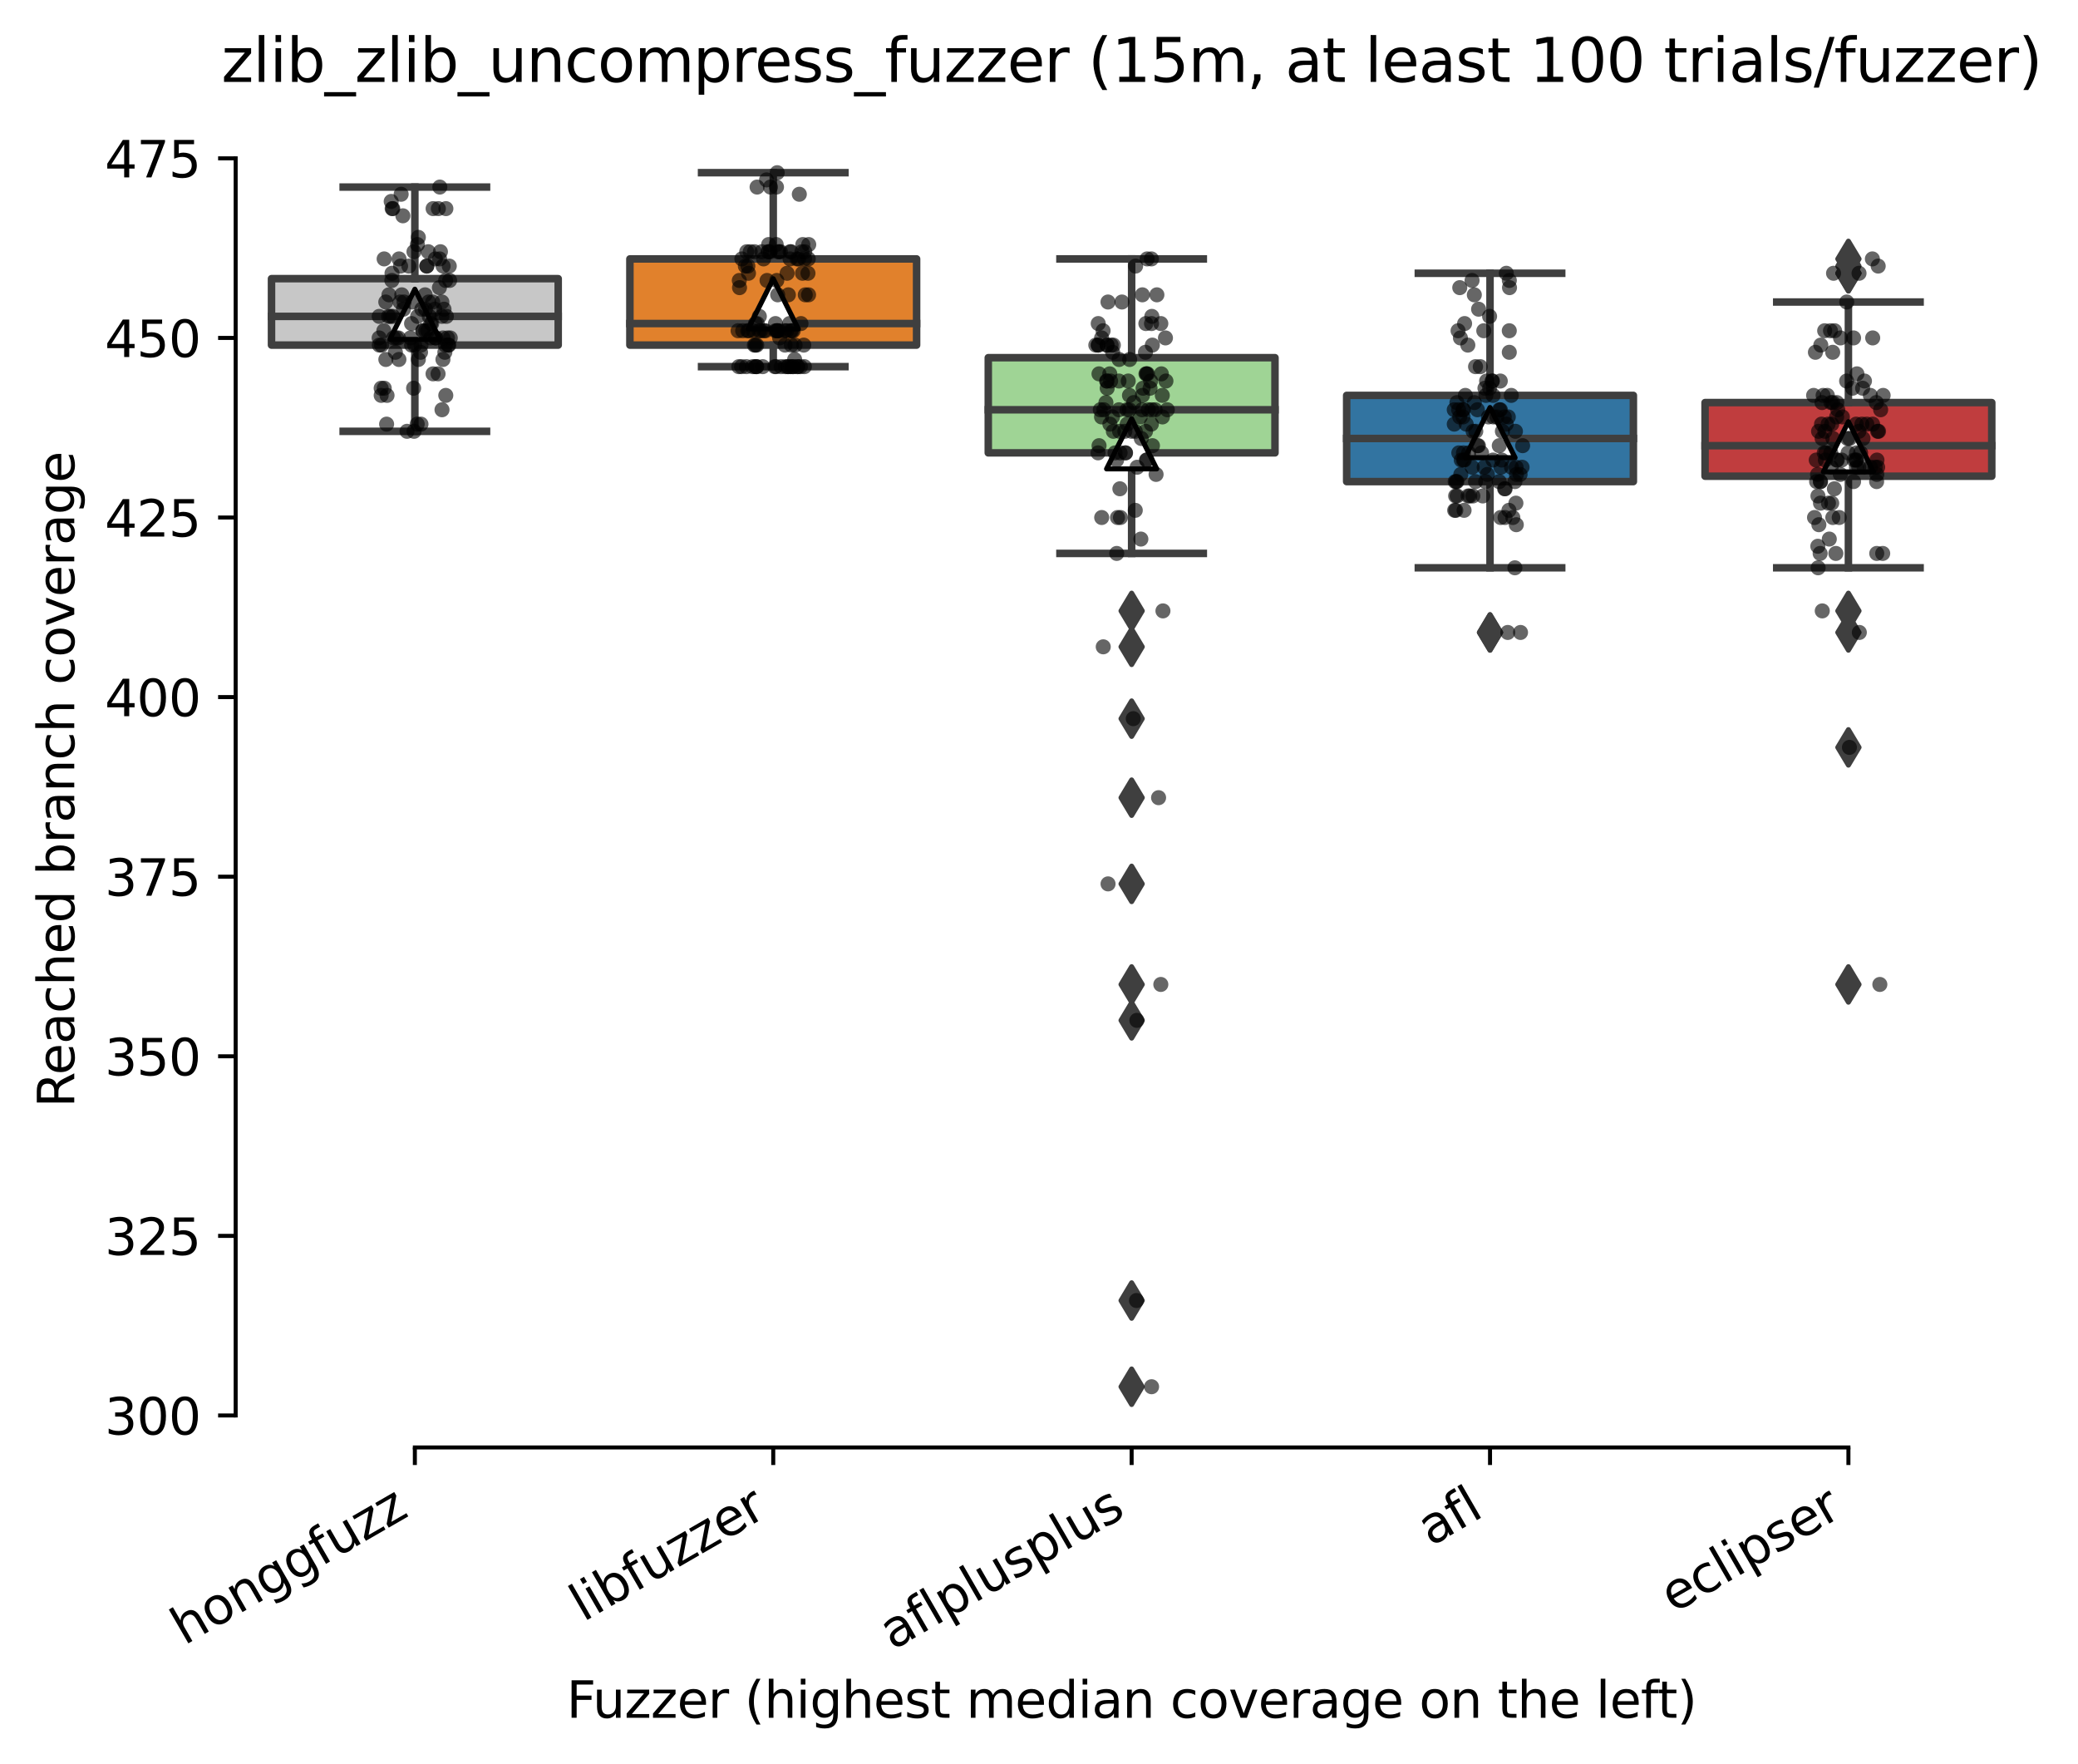 <?xml version="1.0" encoding="utf-8" standalone="no"?>
<!DOCTYPE svg PUBLIC "-//W3C//DTD SVG 1.1//EN"
  "http://www.w3.org/Graphics/SVG/1.1/DTD/svg11.dtd">
<svg xmlns:xlink="http://www.w3.org/1999/xlink" width="414.129pt" height="351.576pt" viewBox="0 0 414.129 351.576" xmlns="http://www.w3.org/2000/svg" version="1.1">
 <defs>
  <style type="text/css">*{stroke-linejoin: round; stroke-linecap: butt}</style>
 </defs>
 <g id="figure_1">
  <g id="patch_1">
   <path d="M 0 351.576 
L 414.129 351.576 
L 414.129 0 
L 0 0 
z
" style="fill: #ffffff"/>
  </g>
  <g id="axes_1">
   <g id="patch_2">
    <path d="M 46.966 288.43 
L 404.086 288.43 
L 404.086 22.318 
L 46.966 22.318 
z
" style="fill: #ffffff"/>
   </g>
   <g id="patch_3">
    <path d="M 54.108 68.77 
L 111.247 68.77 
L 111.247 55.528 
L 54.108 55.528 
L 54.108 68.77 
z
" clip-path="url(#pea09a6c00e)" style="fill: #c7c7c7; stroke: #3f3f3f; stroke-width: 1.5; stroke-linejoin: miter"/>
   </g>
   <g id="patch_4">
    <path d="M 125.532 68.77 
L 182.671 68.77 
L 182.671 51.592 
L 125.532 51.592 
L 125.532 68.77 
z
" clip-path="url(#pea09a6c00e)" style="fill: #e1812c; stroke: #3f3f3f; stroke-width: 1.5; stroke-linejoin: miter"/>
   </g>
   <g id="patch_5">
    <path d="M 196.956 90.242 
L 254.095 90.242 
L 254.095 71.275 
L 196.956 71.275 
L 196.956 90.242 
z
" clip-path="url(#pea09a6c00e)" style="fill: #9fd495; stroke: #3f3f3f; stroke-width: 1.5; stroke-linejoin: miter"/>
   </g>
   <g id="patch_6">
    <path d="M 268.38 95.968 
L 325.519 95.968 
L 325.519 78.79 
L 268.38 78.79 
L 268.38 95.968 
z
" clip-path="url(#pea09a6c00e)" style="fill: #3274a1; stroke: #3f3f3f; stroke-width: 1.5; stroke-linejoin: miter"/>
   </g>
   <g id="patch_7">
    <path d="M 339.804 94.894 
L 396.943 94.894 
L 396.943 80.221 
L 339.804 80.221 
L 339.804 94.894 
z
" clip-path="url(#pea09a6c00e)" style="fill: #c03d3e; stroke: #3f3f3f; stroke-width: 1.5; stroke-linejoin: miter"/>
   </g>
   <g id="matplotlib.axis_1">
    <g id="xtick_1">
     <g id="line2d_1">
      <defs>
       <path id="maf5082663b" d="M 0 0 
L 0 3.5 
" style="stroke: #000000; stroke-width: 0.8"/>
      </defs>
      <g>
       <use xlink:href="#maf5082663b" x="82.678" y="288.43" style="stroke: #000000; stroke-width: 0.8"/>
      </g>
     </g>
     <g id="text_1">
      <!-- honggfuzz -->
      <g transform="translate(36.738 327.933) rotate(-30) scale(0.1 -0.1)">
       <defs>
        <path id="DejaVuSans-68" d="M 3513 2113 
L 3513 0 
L 2938 0 
L 2938 2094 
Q 2938 2591 2744 2837 
Q 2550 3084 2163 3084 
Q 1697 3084 1428 2787 
Q 1159 2491 1159 1978 
L 1159 0 
L 581 0 
L 581 4863 
L 1159 4863 
L 1159 2956 
Q 1366 3272 1645 3428 
Q 1925 3584 2291 3584 
Q 2894 3584 3203 3211 
Q 3513 2838 3513 2113 
z
" transform="scale(0.016)"/>
        <path id="DejaVuSans-6f" d="M 1959 3097 
Q 1497 3097 1228 2736 
Q 959 2375 959 1747 
Q 959 1119 1226 758 
Q 1494 397 1959 397 
Q 2419 397 2687 759 
Q 2956 1122 2956 1747 
Q 2956 2369 2687 2733 
Q 2419 3097 1959 3097 
z
M 1959 3584 
Q 2709 3584 3137 3096 
Q 3566 2609 3566 1747 
Q 3566 888 3137 398 
Q 2709 -91 1959 -91 
Q 1206 -91 779 398 
Q 353 888 353 1747 
Q 353 2609 779 3096 
Q 1206 3584 1959 3584 
z
" transform="scale(0.016)"/>
        <path id="DejaVuSans-6e" d="M 3513 2113 
L 3513 0 
L 2938 0 
L 2938 2094 
Q 2938 2591 2744 2837 
Q 2550 3084 2163 3084 
Q 1697 3084 1428 2787 
Q 1159 2491 1159 1978 
L 1159 0 
L 581 0 
L 581 3500 
L 1159 3500 
L 1159 2956 
Q 1366 3272 1645 3428 
Q 1925 3584 2291 3584 
Q 2894 3584 3203 3211 
Q 3513 2838 3513 2113 
z
" transform="scale(0.016)"/>
        <path id="DejaVuSans-67" d="M 2906 1791 
Q 2906 2416 2648 2759 
Q 2391 3103 1925 3103 
Q 1463 3103 1205 2759 
Q 947 2416 947 1791 
Q 947 1169 1205 825 
Q 1463 481 1925 481 
Q 2391 481 2648 825 
Q 2906 1169 2906 1791 
z
M 3481 434 
Q 3481 -459 3084 -895 
Q 2688 -1331 1869 -1331 
Q 1566 -1331 1297 -1286 
Q 1028 -1241 775 -1147 
L 775 -588 
Q 1028 -725 1275 -790 
Q 1522 -856 1778 -856 
Q 2344 -856 2625 -561 
Q 2906 -266 2906 331 
L 2906 616 
Q 2728 306 2450 153 
Q 2172 0 1784 0 
Q 1141 0 747 490 
Q 353 981 353 1791 
Q 353 2603 747 3093 
Q 1141 3584 1784 3584 
Q 2172 3584 2450 3431 
Q 2728 3278 2906 2969 
L 2906 3500 
L 3481 3500 
L 3481 434 
z
" transform="scale(0.016)"/>
        <path id="DejaVuSans-66" d="M 2375 4863 
L 2375 4384 
L 1825 4384 
Q 1516 4384 1395 4259 
Q 1275 4134 1275 3809 
L 1275 3500 
L 2222 3500 
L 2222 3053 
L 1275 3053 
L 1275 0 
L 697 0 
L 697 3053 
L 147 3053 
L 147 3500 
L 697 3500 
L 697 3744 
Q 697 4328 969 4595 
Q 1241 4863 1831 4863 
L 2375 4863 
z
" transform="scale(0.016)"/>
        <path id="DejaVuSans-75" d="M 544 1381 
L 544 3500 
L 1119 3500 
L 1119 1403 
Q 1119 906 1312 657 
Q 1506 409 1894 409 
Q 2359 409 2629 706 
Q 2900 1003 2900 1516 
L 2900 3500 
L 3475 3500 
L 3475 0 
L 2900 0 
L 2900 538 
Q 2691 219 2414 64 
Q 2138 -91 1772 -91 
Q 1169 -91 856 284 
Q 544 659 544 1381 
z
M 1991 3584 
L 1991 3584 
z
" transform="scale(0.016)"/>
        <path id="DejaVuSans-7a" d="M 353 3500 
L 3084 3500 
L 3084 2975 
L 922 459 
L 3084 459 
L 3084 0 
L 275 0 
L 275 525 
L 2438 3041 
L 353 3041 
L 353 3500 
z
" transform="scale(0.016)"/>
       </defs>
       <use xlink:href="#DejaVuSans-68"/>
       <use xlink:href="#DejaVuSans-6f" x="63.379"/>
       <use xlink:href="#DejaVuSans-6e" x="124.561"/>
       <use xlink:href="#DejaVuSans-67" x="187.939"/>
       <use xlink:href="#DejaVuSans-67" x="251.416"/>
       <use xlink:href="#DejaVuSans-66" x="314.893"/>
       <use xlink:href="#DejaVuSans-75" x="350.098"/>
       <use xlink:href="#DejaVuSans-7a" x="413.477"/>
       <use xlink:href="#DejaVuSans-7a" x="465.967"/>
      </g>
     </g>
    </g>
    <g id="xtick_2">
     <g id="line2d_2">
      <g>
       <use xlink:href="#maf5082663b" x="154.102" y="288.43" style="stroke: #000000; stroke-width: 0.8"/>
      </g>
     </g>
     <g id="text_2">
      <!-- libfuzzer -->
      <g transform="translate(116.235 323.272) rotate(-30) scale(0.1 -0.1)">
       <defs>
        <path id="DejaVuSans-6c" d="M 603 4863 
L 1178 4863 
L 1178 0 
L 603 0 
L 603 4863 
z
" transform="scale(0.016)"/>
        <path id="DejaVuSans-69" d="M 603 3500 
L 1178 3500 
L 1178 0 
L 603 0 
L 603 3500 
z
M 603 4863 
L 1178 4863 
L 1178 4134 
L 603 4134 
L 603 4863 
z
" transform="scale(0.016)"/>
        <path id="DejaVuSans-62" d="M 3116 1747 
Q 3116 2381 2855 2742 
Q 2594 3103 2138 3103 
Q 1681 3103 1420 2742 
Q 1159 2381 1159 1747 
Q 1159 1113 1420 752 
Q 1681 391 2138 391 
Q 2594 391 2855 752 
Q 3116 1113 3116 1747 
z
M 1159 2969 
Q 1341 3281 1617 3432 
Q 1894 3584 2278 3584 
Q 2916 3584 3314 3078 
Q 3713 2572 3713 1747 
Q 3713 922 3314 415 
Q 2916 -91 2278 -91 
Q 1894 -91 1617 61 
Q 1341 213 1159 525 
L 1159 0 
L 581 0 
L 581 4863 
L 1159 4863 
L 1159 2969 
z
" transform="scale(0.016)"/>
        <path id="DejaVuSans-65" d="M 3597 1894 
L 3597 1613 
L 953 1613 
Q 991 1019 1311 708 
Q 1631 397 2203 397 
Q 2534 397 2845 478 
Q 3156 559 3463 722 
L 3463 178 
Q 3153 47 2828 -22 
Q 2503 -91 2169 -91 
Q 1331 -91 842 396 
Q 353 884 353 1716 
Q 353 2575 817 3079 
Q 1281 3584 2069 3584 
Q 2775 3584 3186 3129 
Q 3597 2675 3597 1894 
z
M 3022 2063 
Q 3016 2534 2758 2815 
Q 2500 3097 2075 3097 
Q 1594 3097 1305 2825 
Q 1016 2553 972 2059 
L 3022 2063 
z
" transform="scale(0.016)"/>
        <path id="DejaVuSans-72" d="M 2631 2963 
Q 2534 3019 2420 3045 
Q 2306 3072 2169 3072 
Q 1681 3072 1420 2755 
Q 1159 2438 1159 1844 
L 1159 0 
L 581 0 
L 581 3500 
L 1159 3500 
L 1159 2956 
Q 1341 3275 1631 3429 
Q 1922 3584 2338 3584 
Q 2397 3584 2469 3576 
Q 2541 3569 2628 3553 
L 2631 2963 
z
" transform="scale(0.016)"/>
       </defs>
       <use xlink:href="#DejaVuSans-6c"/>
       <use xlink:href="#DejaVuSans-69" x="27.783"/>
       <use xlink:href="#DejaVuSans-62" x="55.566"/>
       <use xlink:href="#DejaVuSans-66" x="119.043"/>
       <use xlink:href="#DejaVuSans-75" x="154.248"/>
       <use xlink:href="#DejaVuSans-7a" x="217.627"/>
       <use xlink:href="#DejaVuSans-7a" x="270.117"/>
       <use xlink:href="#DejaVuSans-65" x="322.607"/>
       <use xlink:href="#DejaVuSans-72" x="384.131"/>
      </g>
     </g>
    </g>
    <g id="xtick_3">
     <g id="line2d_3">
      <g>
       <use xlink:href="#maf5082663b" x="225.526" y="288.43" style="stroke: #000000; stroke-width: 0.8"/>
      </g>
     </g>
     <g id="text_3">
      <!-- aflplusplus -->
      <g transform="translate(177.917 328.897) rotate(-30) scale(0.1 -0.1)">
       <defs>
        <path id="DejaVuSans-61" d="M 2194 1759 
Q 1497 1759 1228 1600 
Q 959 1441 959 1056 
Q 959 750 1161 570 
Q 1363 391 1709 391 
Q 2188 391 2477 730 
Q 2766 1069 2766 1631 
L 2766 1759 
L 2194 1759 
z
M 3341 1997 
L 3341 0 
L 2766 0 
L 2766 531 
Q 2569 213 2275 61 
Q 1981 -91 1556 -91 
Q 1019 -91 701 211 
Q 384 513 384 1019 
Q 384 1609 779 1909 
Q 1175 2209 1959 2209 
L 2766 2209 
L 2766 2266 
Q 2766 2663 2505 2880 
Q 2244 3097 1772 3097 
Q 1472 3097 1187 3025 
Q 903 2953 641 2809 
L 641 3341 
Q 956 3463 1253 3523 
Q 1550 3584 1831 3584 
Q 2591 3584 2966 3190 
Q 3341 2797 3341 1997 
z
" transform="scale(0.016)"/>
        <path id="DejaVuSans-70" d="M 1159 525 
L 1159 -1331 
L 581 -1331 
L 581 3500 
L 1159 3500 
L 1159 2969 
Q 1341 3281 1617 3432 
Q 1894 3584 2278 3584 
Q 2916 3584 3314 3078 
Q 3713 2572 3713 1747 
Q 3713 922 3314 415 
Q 2916 -91 2278 -91 
Q 1894 -91 1617 61 
Q 1341 213 1159 525 
z
M 3116 1747 
Q 3116 2381 2855 2742 
Q 2594 3103 2138 3103 
Q 1681 3103 1420 2742 
Q 1159 2381 1159 1747 
Q 1159 1113 1420 752 
Q 1681 391 2138 391 
Q 2594 391 2855 752 
Q 3116 1113 3116 1747 
z
" transform="scale(0.016)"/>
        <path id="DejaVuSans-73" d="M 2834 3397 
L 2834 2853 
Q 2591 2978 2328 3040 
Q 2066 3103 1784 3103 
Q 1356 3103 1142 2972 
Q 928 2841 928 2578 
Q 928 2378 1081 2264 
Q 1234 2150 1697 2047 
L 1894 2003 
Q 2506 1872 2764 1633 
Q 3022 1394 3022 966 
Q 3022 478 2636 193 
Q 2250 -91 1575 -91 
Q 1294 -91 989 -36 
Q 684 19 347 128 
L 347 722 
Q 666 556 975 473 
Q 1284 391 1588 391 
Q 1994 391 2212 530 
Q 2431 669 2431 922 
Q 2431 1156 2273 1281 
Q 2116 1406 1581 1522 
L 1381 1569 
Q 847 1681 609 1914 
Q 372 2147 372 2553 
Q 372 3047 722 3315 
Q 1072 3584 1716 3584 
Q 2034 3584 2315 3537 
Q 2597 3491 2834 3397 
z
" transform="scale(0.016)"/>
       </defs>
       <use xlink:href="#DejaVuSans-61"/>
       <use xlink:href="#DejaVuSans-66" x="61.279"/>
       <use xlink:href="#DejaVuSans-6c" x="96.484"/>
       <use xlink:href="#DejaVuSans-70" x="124.268"/>
       <use xlink:href="#DejaVuSans-6c" x="187.744"/>
       <use xlink:href="#DejaVuSans-75" x="215.527"/>
       <use xlink:href="#DejaVuSans-73" x="278.906"/>
       <use xlink:href="#DejaVuSans-70" x="331.006"/>
       <use xlink:href="#DejaVuSans-6c" x="394.482"/>
       <use xlink:href="#DejaVuSans-75" x="422.266"/>
       <use xlink:href="#DejaVuSans-73" x="485.645"/>
      </g>
     </g>
    </g>
    <g id="xtick_4">
     <g id="line2d_4">
      <g>
       <use xlink:href="#maf5082663b" x="296.95" y="288.43" style="stroke: #000000; stroke-width: 0.8"/>
      </g>
     </g>
     <g id="text_4">
      <!-- afl -->
      <g transform="translate(285.148 308.224) rotate(-30) scale(0.1 -0.1)">
       <use xlink:href="#DejaVuSans-61"/>
       <use xlink:href="#DejaVuSans-66" x="61.279"/>
       <use xlink:href="#DejaVuSans-6c" x="96.484"/>
      </g>
     </g>
    </g>
    <g id="xtick_5">
     <g id="line2d_5">
      <g>
       <use xlink:href="#maf5082663b" x="368.374" y="288.43" style="stroke: #000000; stroke-width: 0.8"/>
      </g>
     </g>
     <g id="text_5">
      <!-- eclipser -->
      <g transform="translate(333.533 321.525) rotate(-30) scale(0.1 -0.1)">
       <defs>
        <path id="DejaVuSans-63" d="M 3122 3366 
L 3122 2828 
Q 2878 2963 2633 3030 
Q 2388 3097 2138 3097 
Q 1578 3097 1268 2742 
Q 959 2388 959 1747 
Q 959 1106 1268 751 
Q 1578 397 2138 397 
Q 2388 397 2633 464 
Q 2878 531 3122 666 
L 3122 134 
Q 2881 22 2623 -34 
Q 2366 -91 2075 -91 
Q 1284 -91 818 406 
Q 353 903 353 1747 
Q 353 2603 823 3093 
Q 1294 3584 2113 3584 
Q 2378 3584 2631 3529 
Q 2884 3475 3122 3366 
z
" transform="scale(0.016)"/>
       </defs>
       <use xlink:href="#DejaVuSans-65"/>
       <use xlink:href="#DejaVuSans-63" x="61.523"/>
       <use xlink:href="#DejaVuSans-6c" x="116.504"/>
       <use xlink:href="#DejaVuSans-69" x="144.287"/>
       <use xlink:href="#DejaVuSans-70" x="172.07"/>
       <use xlink:href="#DejaVuSans-73" x="235.547"/>
       <use xlink:href="#DejaVuSans-65" x="287.646"/>
       <use xlink:href="#DejaVuSans-72" x="349.17"/>
      </g>
     </g>
    </g>
    <g id="text_6">
     <!-- Fuzzer (highest median coverage on the left) -->
     <g transform="translate(112.908 342.297) scale(0.1 -0.1)">
      <defs>
       <path id="DejaVuSans-46" d="M 628 4666 
L 3309 4666 
L 3309 4134 
L 1259 4134 
L 1259 2759 
L 3109 2759 
L 3109 2228 
L 1259 2228 
L 1259 0 
L 628 0 
L 628 4666 
z
" transform="scale(0.016)"/>
       <path id="DejaVuSans-20" transform="scale(0.016)"/>
       <path id="DejaVuSans-28" d="M 1984 4856 
Q 1566 4138 1362 3434 
Q 1159 2731 1159 2009 
Q 1159 1288 1364 580 
Q 1569 -128 1984 -844 
L 1484 -844 
Q 1016 -109 783 600 
Q 550 1309 550 2009 
Q 550 2706 781 3412 
Q 1013 4119 1484 4856 
L 1984 4856 
z
" transform="scale(0.016)"/>
       <path id="DejaVuSans-74" d="M 1172 4494 
L 1172 3500 
L 2356 3500 
L 2356 3053 
L 1172 3053 
L 1172 1153 
Q 1172 725 1289 603 
Q 1406 481 1766 481 
L 2356 481 
L 2356 0 
L 1766 0 
Q 1100 0 847 248 
Q 594 497 594 1153 
L 594 3053 
L 172 3053 
L 172 3500 
L 594 3500 
L 594 4494 
L 1172 4494 
z
" transform="scale(0.016)"/>
       <path id="DejaVuSans-6d" d="M 3328 2828 
Q 3544 3216 3844 3400 
Q 4144 3584 4550 3584 
Q 5097 3584 5394 3201 
Q 5691 2819 5691 2113 
L 5691 0 
L 5113 0 
L 5113 2094 
Q 5113 2597 4934 2840 
Q 4756 3084 4391 3084 
Q 3944 3084 3684 2787 
Q 3425 2491 3425 1978 
L 3425 0 
L 2847 0 
L 2847 2094 
Q 2847 2600 2669 2842 
Q 2491 3084 2119 3084 
Q 1678 3084 1418 2786 
Q 1159 2488 1159 1978 
L 1159 0 
L 581 0 
L 581 3500 
L 1159 3500 
L 1159 2956 
Q 1356 3278 1631 3431 
Q 1906 3584 2284 3584 
Q 2666 3584 2933 3390 
Q 3200 3197 3328 2828 
z
" transform="scale(0.016)"/>
       <path id="DejaVuSans-64" d="M 2906 2969 
L 2906 4863 
L 3481 4863 
L 3481 0 
L 2906 0 
L 2906 525 
Q 2725 213 2448 61 
Q 2172 -91 1784 -91 
Q 1150 -91 751 415 
Q 353 922 353 1747 
Q 353 2572 751 3078 
Q 1150 3584 1784 3584 
Q 2172 3584 2448 3432 
Q 2725 3281 2906 2969 
z
M 947 1747 
Q 947 1113 1208 752 
Q 1469 391 1925 391 
Q 2381 391 2643 752 
Q 2906 1113 2906 1747 
Q 2906 2381 2643 2742 
Q 2381 3103 1925 3103 
Q 1469 3103 1208 2742 
Q 947 2381 947 1747 
z
" transform="scale(0.016)"/>
       <path id="DejaVuSans-76" d="M 191 3500 
L 800 3500 
L 1894 563 
L 2988 3500 
L 3597 3500 
L 2284 0 
L 1503 0 
L 191 3500 
z
" transform="scale(0.016)"/>
       <path id="DejaVuSans-29" d="M 513 4856 
L 1013 4856 
Q 1481 4119 1714 3412 
Q 1947 2706 1947 2009 
Q 1947 1309 1714 600 
Q 1481 -109 1013 -844 
L 513 -844 
Q 928 -128 1133 580 
Q 1338 1288 1338 2009 
Q 1338 2731 1133 3434 
Q 928 4138 513 4856 
z
" transform="scale(0.016)"/>
      </defs>
      <use xlink:href="#DejaVuSans-46"/>
      <use xlink:href="#DejaVuSans-75" x="52.02"/>
      <use xlink:href="#DejaVuSans-7a" x="115.398"/>
      <use xlink:href="#DejaVuSans-7a" x="167.889"/>
      <use xlink:href="#DejaVuSans-65" x="220.379"/>
      <use xlink:href="#DejaVuSans-72" x="281.902"/>
      <use xlink:href="#DejaVuSans-20" x="323.016"/>
      <use xlink:href="#DejaVuSans-28" x="354.803"/>
      <use xlink:href="#DejaVuSans-68" x="393.816"/>
      <use xlink:href="#DejaVuSans-69" x="457.195"/>
      <use xlink:href="#DejaVuSans-67" x="484.979"/>
      <use xlink:href="#DejaVuSans-68" x="548.455"/>
      <use xlink:href="#DejaVuSans-65" x="611.834"/>
      <use xlink:href="#DejaVuSans-73" x="673.357"/>
      <use xlink:href="#DejaVuSans-74" x="725.457"/>
      <use xlink:href="#DejaVuSans-20" x="764.666"/>
      <use xlink:href="#DejaVuSans-6d" x="796.453"/>
      <use xlink:href="#DejaVuSans-65" x="893.865"/>
      <use xlink:href="#DejaVuSans-64" x="955.389"/>
      <use xlink:href="#DejaVuSans-69" x="1018.865"/>
      <use xlink:href="#DejaVuSans-61" x="1046.648"/>
      <use xlink:href="#DejaVuSans-6e" x="1107.928"/>
      <use xlink:href="#DejaVuSans-20" x="1171.307"/>
      <use xlink:href="#DejaVuSans-63" x="1203.094"/>
      <use xlink:href="#DejaVuSans-6f" x="1258.074"/>
      <use xlink:href="#DejaVuSans-76" x="1319.256"/>
      <use xlink:href="#DejaVuSans-65" x="1378.436"/>
      <use xlink:href="#DejaVuSans-72" x="1439.959"/>
      <use xlink:href="#DejaVuSans-61" x="1481.072"/>
      <use xlink:href="#DejaVuSans-67" x="1542.352"/>
      <use xlink:href="#DejaVuSans-65" x="1605.828"/>
      <use xlink:href="#DejaVuSans-20" x="1667.352"/>
      <use xlink:href="#DejaVuSans-6f" x="1699.139"/>
      <use xlink:href="#DejaVuSans-6e" x="1760.32"/>
      <use xlink:href="#DejaVuSans-20" x="1823.699"/>
      <use xlink:href="#DejaVuSans-74" x="1855.486"/>
      <use xlink:href="#DejaVuSans-68" x="1894.695"/>
      <use xlink:href="#DejaVuSans-65" x="1958.074"/>
      <use xlink:href="#DejaVuSans-20" x="2019.598"/>
      <use xlink:href="#DejaVuSans-6c" x="2051.385"/>
      <use xlink:href="#DejaVuSans-65" x="2079.168"/>
      <use xlink:href="#DejaVuSans-66" x="2140.691"/>
      <use xlink:href="#DejaVuSans-74" x="2174.146"/>
      <use xlink:href="#DejaVuSans-29" x="2213.355"/>
     </g>
    </g>
   </g>
   <g id="matplotlib.axis_2">
    <g id="ytick_1">
     <g id="line2d_6">
      <defs>
       <path id="m375b235e3d" d="M 0 0 
L -3.5 0 
" style="stroke: #000000; stroke-width: 0.8"/>
      </defs>
      <g>
       <use xlink:href="#m375b235e3d" x="46.966" y="282.06" style="stroke: #000000; stroke-width: 0.8"/>
      </g>
     </g>
     <g id="text_7">
      <!-- 300 -->
      <g transform="translate(20.878 285.859) scale(0.1 -0.1)">
       <defs>
        <path id="DejaVuSans-33" d="M 2597 2516 
Q 3050 2419 3304 2112 
Q 3559 1806 3559 1356 
Q 3559 666 3084 287 
Q 2609 -91 1734 -91 
Q 1441 -91 1130 -33 
Q 819 25 488 141 
L 488 750 
Q 750 597 1062 519 
Q 1375 441 1716 441 
Q 2309 441 2620 675 
Q 2931 909 2931 1356 
Q 2931 1769 2642 2001 
Q 2353 2234 1838 2234 
L 1294 2234 
L 1294 2753 
L 1863 2753 
Q 2328 2753 2575 2939 
Q 2822 3125 2822 3475 
Q 2822 3834 2567 4026 
Q 2313 4219 1838 4219 
Q 1578 4219 1281 4162 
Q 984 4106 628 3988 
L 628 4550 
Q 988 4650 1302 4700 
Q 1616 4750 1894 4750 
Q 2613 4750 3031 4423 
Q 3450 4097 3450 3541 
Q 3450 3153 3228 2886 
Q 3006 2619 2597 2516 
z
" transform="scale(0.016)"/>
        <path id="DejaVuSans-30" d="M 2034 4250 
Q 1547 4250 1301 3770 
Q 1056 3291 1056 2328 
Q 1056 1369 1301 889 
Q 1547 409 2034 409 
Q 2525 409 2770 889 
Q 3016 1369 3016 2328 
Q 3016 3291 2770 3770 
Q 2525 4250 2034 4250 
z
M 2034 4750 
Q 2819 4750 3233 4129 
Q 3647 3509 3647 2328 
Q 3647 1150 3233 529 
Q 2819 -91 2034 -91 
Q 1250 -91 836 529 
Q 422 1150 422 2328 
Q 422 3509 836 4129 
Q 1250 4750 2034 4750 
z
" transform="scale(0.016)"/>
       </defs>
       <use xlink:href="#DejaVuSans-33"/>
       <use xlink:href="#DejaVuSans-30" x="63.623"/>
       <use xlink:href="#DejaVuSans-30" x="127.246"/>
      </g>
     </g>
    </g>
    <g id="ytick_2">
     <g id="line2d_7">
      <g>
       <use xlink:href="#m375b235e3d" x="46.966" y="246.273" style="stroke: #000000; stroke-width: 0.8"/>
      </g>
     </g>
     <g id="text_8">
      <!-- 325 -->
      <g transform="translate(20.878 250.072) scale(0.1 -0.1)">
       <defs>
        <path id="DejaVuSans-32" d="M 1228 531 
L 3431 531 
L 3431 0 
L 469 0 
L 469 531 
Q 828 903 1448 1529 
Q 2069 2156 2228 2338 
Q 2531 2678 2651 2914 
Q 2772 3150 2772 3378 
Q 2772 3750 2511 3984 
Q 2250 4219 1831 4219 
Q 1534 4219 1204 4116 
Q 875 4013 500 3803 
L 500 4441 
Q 881 4594 1212 4672 
Q 1544 4750 1819 4750 
Q 2544 4750 2975 4387 
Q 3406 4025 3406 3419 
Q 3406 3131 3298 2873 
Q 3191 2616 2906 2266 
Q 2828 2175 2409 1742 
Q 1991 1309 1228 531 
z
" transform="scale(0.016)"/>
        <path id="DejaVuSans-35" d="M 691 4666 
L 3169 4666 
L 3169 4134 
L 1269 4134 
L 1269 2991 
Q 1406 3038 1543 3061 
Q 1681 3084 1819 3084 
Q 2600 3084 3056 2656 
Q 3513 2228 3513 1497 
Q 3513 744 3044 326 
Q 2575 -91 1722 -91 
Q 1428 -91 1123 -41 
Q 819 9 494 109 
L 494 744 
Q 775 591 1075 516 
Q 1375 441 1709 441 
Q 2250 441 2565 725 
Q 2881 1009 2881 1497 
Q 2881 1984 2565 2268 
Q 2250 2553 1709 2553 
Q 1456 2553 1204 2497 
Q 953 2441 691 2322 
L 691 4666 
z
" transform="scale(0.016)"/>
       </defs>
       <use xlink:href="#DejaVuSans-33"/>
       <use xlink:href="#DejaVuSans-32" x="63.623"/>
       <use xlink:href="#DejaVuSans-35" x="127.246"/>
      </g>
     </g>
    </g>
    <g id="ytick_3">
     <g id="line2d_8">
      <g>
       <use xlink:href="#m375b235e3d" x="46.966" y="210.486" style="stroke: #000000; stroke-width: 0.8"/>
      </g>
     </g>
     <g id="text_9">
      <!-- 350 -->
      <g transform="translate(20.878 214.285) scale(0.1 -0.1)">
       <use xlink:href="#DejaVuSans-33"/>
       <use xlink:href="#DejaVuSans-35" x="63.623"/>
       <use xlink:href="#DejaVuSans-30" x="127.246"/>
      </g>
     </g>
    </g>
    <g id="ytick_4">
     <g id="line2d_9">
      <g>
       <use xlink:href="#m375b235e3d" x="46.966" y="174.699" style="stroke: #000000; stroke-width: 0.8"/>
      </g>
     </g>
     <g id="text_10">
      <!-- 375 -->
      <g transform="translate(20.878 178.498) scale(0.1 -0.1)">
       <defs>
        <path id="DejaVuSans-37" d="M 525 4666 
L 3525 4666 
L 3525 4397 
L 1831 0 
L 1172 0 
L 2766 4134 
L 525 4134 
L 525 4666 
z
" transform="scale(0.016)"/>
       </defs>
       <use xlink:href="#DejaVuSans-33"/>
       <use xlink:href="#DejaVuSans-37" x="63.623"/>
       <use xlink:href="#DejaVuSans-35" x="127.246"/>
      </g>
     </g>
    </g>
    <g id="ytick_5">
     <g id="line2d_10">
      <g>
       <use xlink:href="#m375b235e3d" x="46.966" y="138.912" style="stroke: #000000; stroke-width: 0.8"/>
      </g>
     </g>
     <g id="text_11">
      <!-- 400 -->
      <g transform="translate(20.878 142.711) scale(0.1 -0.1)">
       <defs>
        <path id="DejaVuSans-34" d="M 2419 4116 
L 825 1625 
L 2419 1625 
L 2419 4116 
z
M 2253 4666 
L 3047 4666 
L 3047 1625 
L 3713 1625 
L 3713 1100 
L 3047 1100 
L 3047 0 
L 2419 0 
L 2419 1100 
L 313 1100 
L 313 1709 
L 2253 4666 
z
" transform="scale(0.016)"/>
       </defs>
       <use xlink:href="#DejaVuSans-34"/>
       <use xlink:href="#DejaVuSans-30" x="63.623"/>
       <use xlink:href="#DejaVuSans-30" x="127.246"/>
      </g>
     </g>
    </g>
    <g id="ytick_6">
     <g id="line2d_11">
      <g>
       <use xlink:href="#m375b235e3d" x="46.966" y="103.125" style="stroke: #000000; stroke-width: 0.8"/>
      </g>
     </g>
     <g id="text_12">
      <!-- 425 -->
      <g transform="translate(20.878 106.924) scale(0.1 -0.1)">
       <use xlink:href="#DejaVuSans-34"/>
       <use xlink:href="#DejaVuSans-32" x="63.623"/>
       <use xlink:href="#DejaVuSans-35" x="127.246"/>
      </g>
     </g>
    </g>
    <g id="ytick_7">
     <g id="line2d_12">
      <g>
       <use xlink:href="#m375b235e3d" x="46.966" y="67.338" style="stroke: #000000; stroke-width: 0.8"/>
      </g>
     </g>
     <g id="text_13">
      <!-- 450 -->
      <g transform="translate(20.878 71.137) scale(0.1 -0.1)">
       <use xlink:href="#DejaVuSans-34"/>
       <use xlink:href="#DejaVuSans-35" x="63.623"/>
       <use xlink:href="#DejaVuSans-30" x="127.246"/>
      </g>
     </g>
    </g>
    <g id="ytick_8">
     <g id="line2d_13">
      <g>
       <use xlink:href="#m375b235e3d" x="46.966" y="31.551" style="stroke: #000000; stroke-width: 0.8"/>
      </g>
     </g>
     <g id="text_14">
      <!-- 475 -->
      <g transform="translate(20.878 35.35) scale(0.1 -0.1)">
       <use xlink:href="#DejaVuSans-34"/>
       <use xlink:href="#DejaVuSans-37" x="63.623"/>
       <use xlink:href="#DejaVuSans-35" x="127.246"/>
      </g>
     </g>
    </g>
    <g id="text_15">
     <!-- Reached branch coverage -->
     <g transform="translate(14.798 220.706) rotate(-90) scale(0.1 -0.1)">
      <defs>
       <path id="DejaVuSans-52" d="M 2841 2188 
Q 3044 2119 3236 1894 
Q 3428 1669 3622 1275 
L 4263 0 
L 3584 0 
L 2988 1197 
Q 2756 1666 2539 1819 
Q 2322 1972 1947 1972 
L 1259 1972 
L 1259 0 
L 628 0 
L 628 4666 
L 2053 4666 
Q 2853 4666 3247 4331 
Q 3641 3997 3641 3322 
Q 3641 2881 3436 2590 
Q 3231 2300 2841 2188 
z
M 1259 4147 
L 1259 2491 
L 2053 2491 
Q 2509 2491 2742 2702 
Q 2975 2913 2975 3322 
Q 2975 3731 2742 3939 
Q 2509 4147 2053 4147 
L 1259 4147 
z
" transform="scale(0.016)"/>
      </defs>
      <use xlink:href="#DejaVuSans-52"/>
      <use xlink:href="#DejaVuSans-65" x="64.982"/>
      <use xlink:href="#DejaVuSans-61" x="126.506"/>
      <use xlink:href="#DejaVuSans-63" x="187.785"/>
      <use xlink:href="#DejaVuSans-68" x="242.766"/>
      <use xlink:href="#DejaVuSans-65" x="306.145"/>
      <use xlink:href="#DejaVuSans-64" x="367.668"/>
      <use xlink:href="#DejaVuSans-20" x="431.145"/>
      <use xlink:href="#DejaVuSans-62" x="462.932"/>
      <use xlink:href="#DejaVuSans-72" x="526.408"/>
      <use xlink:href="#DejaVuSans-61" x="567.521"/>
      <use xlink:href="#DejaVuSans-6e" x="628.801"/>
      <use xlink:href="#DejaVuSans-63" x="692.18"/>
      <use xlink:href="#DejaVuSans-68" x="747.16"/>
      <use xlink:href="#DejaVuSans-20" x="810.539"/>
      <use xlink:href="#DejaVuSans-63" x="842.326"/>
      <use xlink:href="#DejaVuSans-6f" x="897.307"/>
      <use xlink:href="#DejaVuSans-76" x="958.488"/>
      <use xlink:href="#DejaVuSans-65" x="1017.668"/>
      <use xlink:href="#DejaVuSans-72" x="1079.191"/>
      <use xlink:href="#DejaVuSans-61" x="1120.305"/>
      <use xlink:href="#DejaVuSans-67" x="1181.584"/>
      <use xlink:href="#DejaVuSans-65" x="1245.061"/>
     </g>
    </g>
   </g>
   <g id="line2d_14">
    <path d="M 82.678 68.77 
L 82.678 85.947 
" clip-path="url(#pea09a6c00e)" style="fill: none; stroke: #3f3f3f; stroke-width: 1.5; stroke-linecap: square"/>
   </g>
   <g id="line2d_15">
    <path d="M 82.678 55.528 
L 82.678 37.277 
" clip-path="url(#pea09a6c00e)" style="fill: none; stroke: #3f3f3f; stroke-width: 1.5; stroke-linecap: square"/>
   </g>
   <g id="line2d_16">
    <path d="M 68.393 85.947 
L 96.962 85.947 
" clip-path="url(#pea09a6c00e)" style="fill: none; stroke: #3f3f3f; stroke-width: 1.5; stroke-linecap: square"/>
   </g>
   <g id="line2d_17">
    <path d="M 68.393 37.277 
L 96.962 37.277 
" clip-path="url(#pea09a6c00e)" style="fill: none; stroke: #3f3f3f; stroke-width: 1.5; stroke-linecap: square"/>
   </g>
   <g id="line2d_18"/>
   <g id="line2d_19">
    <path d="M 154.102 68.77 
L 154.102 73.064 
" clip-path="url(#pea09a6c00e)" style="fill: none; stroke: #3f3f3f; stroke-width: 1.5; stroke-linecap: square"/>
   </g>
   <g id="line2d_20">
    <path d="M 154.102 51.592 
L 154.102 34.414 
" clip-path="url(#pea09a6c00e)" style="fill: none; stroke: #3f3f3f; stroke-width: 1.5; stroke-linecap: square"/>
   </g>
   <g id="line2d_21">
    <path d="M 139.817 73.064 
L 168.386 73.064 
" clip-path="url(#pea09a6c00e)" style="fill: none; stroke: #3f3f3f; stroke-width: 1.5; stroke-linecap: square"/>
   </g>
   <g id="line2d_22">
    <path d="M 139.817 34.414 
L 168.386 34.414 
" clip-path="url(#pea09a6c00e)" style="fill: none; stroke: #3f3f3f; stroke-width: 1.5; stroke-linecap: square"/>
   </g>
   <g id="line2d_23"/>
   <g id="line2d_24">
    <path d="M 225.526 90.242 
L 225.526 110.283 
" clip-path="url(#pea09a6c00e)" style="fill: none; stroke: #3f3f3f; stroke-width: 1.5; stroke-linecap: square"/>
   </g>
   <g id="line2d_25">
    <path d="M 225.526 71.275 
L 225.526 51.592 
" clip-path="url(#pea09a6c00e)" style="fill: none; stroke: #3f3f3f; stroke-width: 1.5; stroke-linecap: square"/>
   </g>
   <g id="line2d_26">
    <path d="M 211.241 110.283 
L 239.81 110.283 
" clip-path="url(#pea09a6c00e)" style="fill: none; stroke: #3f3f3f; stroke-width: 1.5; stroke-linecap: square"/>
   </g>
   <g id="line2d_27">
    <path d="M 211.241 51.592 
L 239.81 51.592 
" clip-path="url(#pea09a6c00e)" style="fill: none; stroke: #3f3f3f; stroke-width: 1.5; stroke-linecap: square"/>
   </g>
   <g id="line2d_28">
    <defs>
     <path id="meeb5851c87" d="M -0 3.536 
L 2.121 0 
L -0 -3.536 
L -2.121 -0 
z
" style="stroke: #3f3f3f; stroke-linejoin: miter"/>
    </defs>
    <g clip-path="url(#pea09a6c00e)">
     <use xlink:href="#meeb5851c87" x="225.526" y="128.892" style="fill: #3f3f3f; stroke: #3f3f3f; stroke-linejoin: miter"/>
     <use xlink:href="#meeb5851c87" x="225.526" y="196.171" style="fill: #3f3f3f; stroke: #3f3f3f; stroke-linejoin: miter"/>
     <use xlink:href="#meeb5851c87" x="225.526" y="259.156" style="fill: #3f3f3f; stroke: #3f3f3f; stroke-linejoin: miter"/>
     <use xlink:href="#meeb5851c87" x="225.526" y="176.131" style="fill: #3f3f3f; stroke: #3f3f3f; stroke-linejoin: miter"/>
     <use xlink:href="#meeb5851c87" x="225.526" y="158.953" style="fill: #3f3f3f; stroke: #3f3f3f; stroke-linejoin: miter"/>
     <use xlink:href="#meeb5851c87" x="225.526" y="121.734" style="fill: #3f3f3f; stroke: #3f3f3f; stroke-linejoin: miter"/>
     <use xlink:href="#meeb5851c87" x="225.526" y="143.207" style="fill: #3f3f3f; stroke: #3f3f3f; stroke-linejoin: miter"/>
     <use xlink:href="#meeb5851c87" x="225.526" y="276.334" style="fill: #3f3f3f; stroke: #3f3f3f; stroke-linejoin: miter"/>
     <use xlink:href="#meeb5851c87" x="225.526" y="203.329" style="fill: #3f3f3f; stroke: #3f3f3f; stroke-linejoin: miter"/>
    </g>
   </g>
   <g id="line2d_29">
    <path d="M 296.95 95.968 
L 296.95 113.145 
" clip-path="url(#pea09a6c00e)" style="fill: none; stroke: #3f3f3f; stroke-width: 1.5; stroke-linecap: square"/>
   </g>
   <g id="line2d_30">
    <path d="M 296.95 78.79 
L 296.95 54.455 
" clip-path="url(#pea09a6c00e)" style="fill: none; stroke: #3f3f3f; stroke-width: 1.5; stroke-linecap: square"/>
   </g>
   <g id="line2d_31">
    <path d="M 282.665 113.145 
L 311.234 113.145 
" clip-path="url(#pea09a6c00e)" style="fill: none; stroke: #3f3f3f; stroke-width: 1.5; stroke-linecap: square"/>
   </g>
   <g id="line2d_32">
    <path d="M 282.665 54.455 
L 311.234 54.455 
" clip-path="url(#pea09a6c00e)" style="fill: none; stroke: #3f3f3f; stroke-width: 1.5; stroke-linecap: square"/>
   </g>
   <g id="line2d_33">
    <g clip-path="url(#pea09a6c00e)">
     <use xlink:href="#meeb5851c87" x="296.95" y="126.029" style="fill: #3f3f3f; stroke: #3f3f3f; stroke-linejoin: miter"/>
     <use xlink:href="#meeb5851c87" x="296.95" y="126.029" style="fill: #3f3f3f; stroke: #3f3f3f; stroke-linejoin: miter"/>
    </g>
   </g>
   <g id="line2d_34">
    <path d="M 368.374 94.894 
L 368.374 113.145 
" clip-path="url(#pea09a6c00e)" style="fill: none; stroke: #3f3f3f; stroke-width: 1.5; stroke-linecap: square"/>
   </g>
   <g id="line2d_35">
    <path d="M 368.374 80.221 
L 368.374 60.181 
" clip-path="url(#pea09a6c00e)" style="fill: none; stroke: #3f3f3f; stroke-width: 1.5; stroke-linecap: square"/>
   </g>
   <g id="line2d_36">
    <path d="M 354.089 113.145 
L 382.658 113.145 
" clip-path="url(#pea09a6c00e)" style="fill: none; stroke: #3f3f3f; stroke-width: 1.5; stroke-linecap: square"/>
   </g>
   <g id="line2d_37">
    <path d="M 354.089 60.181 
L 382.658 60.181 
" clip-path="url(#pea09a6c00e)" style="fill: none; stroke: #3f3f3f; stroke-width: 1.5; stroke-linecap: square"/>
   </g>
   <g id="line2d_38">
    <g clip-path="url(#pea09a6c00e)">
     <use xlink:href="#meeb5851c87" x="368.374" y="126.029" style="fill: #3f3f3f; stroke: #3f3f3f; stroke-linejoin: miter"/>
     <use xlink:href="#meeb5851c87" x="368.374" y="121.734" style="fill: #3f3f3f; stroke: #3f3f3f; stroke-linejoin: miter"/>
     <use xlink:href="#meeb5851c87" x="368.374" y="148.932" style="fill: #3f3f3f; stroke: #3f3f3f; stroke-linejoin: miter"/>
     <use xlink:href="#meeb5851c87" x="368.374" y="196.171" style="fill: #3f3f3f; stroke: #3f3f3f; stroke-linejoin: miter"/>
     <use xlink:href="#meeb5851c87" x="368.374" y="51.592" style="fill: #3f3f3f; stroke: #3f3f3f; stroke-linejoin: miter"/>
     <use xlink:href="#meeb5851c87" x="368.374" y="54.455" style="fill: #3f3f3f; stroke: #3f3f3f; stroke-linejoin: miter"/>
     <use xlink:href="#meeb5851c87" x="368.374" y="53.023" style="fill: #3f3f3f; stroke: #3f3f3f; stroke-linejoin: miter"/>
     <use xlink:href="#meeb5851c87" x="368.374" y="54.455" style="fill: #3f3f3f; stroke: #3f3f3f; stroke-linejoin: miter"/>
    </g>
   </g>
   <g id="line2d_39">
    <path d="M 54.108 63.044 
L 111.247 63.044 
" clip-path="url(#pea09a6c00e)" style="fill: none; stroke: #3f3f3f; stroke-width: 1.5; stroke-linecap: square"/>
   </g>
   <g id="line2d_40">
    <defs>
     <path id="m7e5f3155d6" d="M 0 -5 
L -5 5 
L 5 5 
z
" style="stroke: #000000; stroke-linejoin: miter"/>
    </defs>
    <g clip-path="url(#pea09a6c00e)">
     <use xlink:href="#m7e5f3155d6" x="82.678" y="62.629" style="fill: #ffffff; stroke: #000000; stroke-linejoin: miter"/>
    </g>
   </g>
   <g id="line2d_41">
    <path d="M 125.532 64.475 
L 182.671 64.475 
" clip-path="url(#pea09a6c00e)" style="fill: none; stroke: #3f3f3f; stroke-width: 1.5; stroke-linecap: square"/>
   </g>
   <g id="line2d_42">
    <g clip-path="url(#pea09a6c00e)">
     <use xlink:href="#m7e5f3155d6" x="154.102" y="60.553" style="fill: #ffffff; stroke: #000000; stroke-linejoin: miter"/>
    </g>
   </g>
   <g id="line2d_43">
    <path d="M 196.956 81.653 
L 254.095 81.653 
" clip-path="url(#pea09a6c00e)" style="fill: none; stroke: #3f3f3f; stroke-width: 1.5; stroke-linecap: square"/>
   </g>
   <g id="line2d_44">
    <g clip-path="url(#pea09a6c00e)">
     <use xlink:href="#m7e5f3155d6" x="225.526" y="88.438" style="fill: #ffffff; stroke: #000000; stroke-linejoin: miter"/>
    </g>
   </g>
   <g id="line2d_45">
    <path d="M 268.38 87.379 
L 325.519 87.379 
" clip-path="url(#pea09a6c00e)" style="fill: none; stroke: #3f3f3f; stroke-width: 1.5; stroke-linecap: square"/>
   </g>
   <g id="line2d_46">
    <g clip-path="url(#pea09a6c00e)">
     <use xlink:href="#m7e5f3155d6" x="296.95" y="86.205" style="fill: #ffffff; stroke: #000000; stroke-linejoin: miter"/>
    </g>
   </g>
   <g id="line2d_47">
    <path d="M 339.804 88.81 
L 396.943 88.81 
" clip-path="url(#pea09a6c00e)" style="fill: none; stroke: #3f3f3f; stroke-width: 1.5; stroke-linecap: square"/>
   </g>
   <g id="line2d_48">
    <g clip-path="url(#pea09a6c00e)">
     <use xlink:href="#m7e5f3155d6" x="368.374" y="89.025" style="fill: #ffffff; stroke: #000000; stroke-linejoin: miter"/>
    </g>
   </g>
   <g id="patch_8">
    <path d="M 46.966 282.06 
L 46.966 31.551 
" style="fill: none; stroke: #000000; stroke-width: 0.8; stroke-linejoin: miter; stroke-linecap: square"/>
   </g>
   <g id="patch_9">
    <path d="M 82.678 288.43 
L 368.374 288.43 
" style="fill: none; stroke: #000000; stroke-width: 0.8; stroke-linejoin: miter; stroke-linecap: square"/>
   </g>
   <g id="PathCollection_1">
    <defs>
     <path id="m599818d97f" d="M 0 1.5 
C 0.398 1.5 0.779 1.342 1.061 1.061 
C 1.342 0.779 1.5 0.398 1.5 0 
C 1.5 -0.398 1.342 -0.779 1.061 -1.061 
C 0.779 -1.342 0.398 -1.5 0 -1.5 
C -0.398 -1.5 -0.779 -1.342 -1.061 -1.061 
C -1.342 -0.779 -1.5 -0.398 -1.5 0 
C -1.5 0.398 -1.342 0.779 -1.061 1.061 
C -0.779 1.342 -0.398 1.5 0 1.5 
z
"/>
    </defs>
    <g clip-path="url(#pea09a6c00e)">
     <use xlink:href="#m599818d97f" x="82.022" y="64.475" style="fill-opacity: 0.6"/>
     <use xlink:href="#m599818d97f" x="86.317" y="41.572" style="fill-opacity: 0.6"/>
     <use xlink:href="#m599818d97f" x="83.808" y="70.201" style="fill-opacity: 0.6"/>
     <use xlink:href="#m599818d97f" x="83.903" y="68.77" style="fill-opacity: 0.6"/>
     <use xlink:href="#m599818d97f" x="89.177" y="67.338" style="fill-opacity: 0.6"/>
     <use xlink:href="#m599818d97f" x="79.737" y="60.181" style="fill-opacity: 0.6"/>
     <use xlink:href="#m599818d97f" x="75.57" y="63.044" style="fill-opacity: 0.6"/>
     <use xlink:href="#m599818d97f" x="77.513" y="58.749" style="fill-opacity: 0.6"/>
     <use xlink:href="#m599818d97f" x="80.528" y="60.181" style="fill-opacity: 0.6"/>
     <use xlink:href="#m599818d97f" x="85.234" y="65.907" style="fill-opacity: 0.6"/>
     <use xlink:href="#m599818d97f" x="81.811" y="67.338" style="fill-opacity: 0.6"/>
     <use xlink:href="#m599818d97f" x="83.232" y="63.044" style="fill-opacity: 0.6"/>
     <use xlink:href="#m599818d97f" x="87.61" y="51.592" style="fill-opacity: 0.6"/>
     <use xlink:href="#m599818d97f" x="84.068" y="61.612" style="fill-opacity: 0.6"/>
     <use xlink:href="#m599818d97f" x="78.274" y="41.572" style="fill-opacity: 0.6"/>
     <use xlink:href="#m599818d97f" x="87.362" y="41.572" style="fill-opacity: 0.6"/>
     <use xlink:href="#m599818d97f" x="80.072" y="58.749" style="fill-opacity: 0.6"/>
     <use xlink:href="#m599818d97f" x="76.558" y="51.592" style="fill-opacity: 0.6"/>
     <use xlink:href="#m599818d97f" x="77.048" y="84.516" style="fill-opacity: 0.6"/>
     <use xlink:href="#m599818d97f" x="86.235" y="60.181" style="fill-opacity: 0.6"/>
     <use xlink:href="#m599818d97f" x="78.278" y="63.044" style="fill-opacity: 0.6"/>
     <use xlink:href="#m599818d97f" x="83.189" y="48.729" style="fill-opacity: 0.6"/>
     <use xlink:href="#m599818d97f" x="83.897" y="84.516" style="fill-opacity: 0.6"/>
     <use xlink:href="#m599818d97f" x="76.886" y="60.181" style="fill-opacity: 0.6"/>
     <use xlink:href="#m599818d97f" x="81.119" y="85.947" style="fill-opacity: 0.6"/>
     <use xlink:href="#m599818d97f" x="82.502" y="50.16" style="fill-opacity: 0.6"/>
     <use xlink:href="#m599818d97f" x="88.276" y="71.633" style="fill-opacity: 0.6"/>
     <use xlink:href="#m599818d97f" x="88.278" y="67.338" style="fill-opacity: 0.6"/>
     <use xlink:href="#m599818d97f" x="85.353" y="50.16" style="fill-opacity: 0.6"/>
     <use xlink:href="#m599818d97f" x="84.792" y="61.612" style="fill-opacity: 0.6"/>
     <use xlink:href="#m599818d97f" x="88.964" y="63.044" style="fill-opacity: 0.6"/>
     <use xlink:href="#m599818d97f" x="88.087" y="81.653" style="fill-opacity: 0.6"/>
     <use xlink:href="#m599818d97f" x="88.861" y="41.572" style="fill-opacity: 0.6"/>
     <use xlink:href="#m599818d97f" x="87.653" y="37.277" style="fill-opacity: 0.6"/>
     <use xlink:href="#m599818d97f" x="76.494" y="65.907" style="fill-opacity: 0.6"/>
     <use xlink:href="#m599818d97f" x="79.947" y="38.709" style="fill-opacity: 0.6"/>
     <use xlink:href="#m599818d97f" x="85.055" y="53.023" style="fill-opacity: 0.6"/>
     <use xlink:href="#m599818d97f" x="84.843" y="65.907" style="fill-opacity: 0.6"/>
     <use xlink:href="#m599818d97f" x="84.3" y="65.907" style="fill-opacity: 0.6"/>
     <use xlink:href="#m599818d97f" x="78.125" y="54.455" style="fill-opacity: 0.6"/>
     <use xlink:href="#m599818d97f" x="79.83" y="53.023" style="fill-opacity: 0.6"/>
     <use xlink:href="#m599818d97f" x="80.405" y="61.612" style="fill-opacity: 0.6"/>
     <use xlink:href="#m599818d97f" x="82.21" y="60.181" style="fill-opacity: 0.6"/>
     <use xlink:href="#m599818d97f" x="86.657" y="61.612" style="fill-opacity: 0.6"/>
     <use xlink:href="#m599818d97f" x="80.293" y="43.003" style="fill-opacity: 0.6"/>
     <use xlink:href="#m599818d97f" x="89.538" y="53.023" style="fill-opacity: 0.6"/>
     <use xlink:href="#m599818d97f" x="77.963" y="40.14" style="fill-opacity: 0.6"/>
     <use xlink:href="#m599818d97f" x="78.155" y="41.572" style="fill-opacity: 0.6"/>
     <use xlink:href="#m599818d97f" x="85.836" y="67.338" style="fill-opacity: 0.6"/>
     <use xlink:href="#m599818d97f" x="85.057" y="53.023" style="fill-opacity: 0.6"/>
     <use xlink:href="#m599818d97f" x="83.373" y="71.633" style="fill-opacity: 0.6"/>
     <use xlink:href="#m599818d97f" x="88.768" y="68.77" style="fill-opacity: 0.6"/>
     <use xlink:href="#m599818d97f" x="88.056" y="63.044" style="fill-opacity: 0.6"/>
     <use xlink:href="#m599818d97f" x="86.036" y="64.475" style="fill-opacity: 0.6"/>
     <use xlink:href="#m599818d97f" x="75.964" y="77.359" style="fill-opacity: 0.6"/>
     <use xlink:href="#m599818d97f" x="75.967" y="78.79" style="fill-opacity: 0.6"/>
     <use xlink:href="#m599818d97f" x="88.307" y="53.023" style="fill-opacity: 0.6"/>
     <use xlink:href="#m599818d97f" x="78.797" y="70.201" style="fill-opacity: 0.6"/>
     <use xlink:href="#m599818d97f" x="78.091" y="55.886" style="fill-opacity: 0.6"/>
     <use xlink:href="#m599818d97f" x="84.255" y="65.907" style="fill-opacity: 0.6"/>
     <use xlink:href="#m599818d97f" x="87.774" y="50.16" style="fill-opacity: 0.6"/>
     <use xlink:href="#m599818d97f" x="85.819" y="64.475" style="fill-opacity: 0.6"/>
     <use xlink:href="#m599818d97f" x="85.547" y="63.044" style="fill-opacity: 0.6"/>
     <use xlink:href="#m599818d97f" x="81.478" y="53.023" style="fill-opacity: 0.6"/>
     <use xlink:href="#m599818d97f" x="89.3" y="68.77" style="fill-opacity: 0.6"/>
     <use xlink:href="#m599818d97f" x="88.489" y="61.612" style="fill-opacity: 0.6"/>
     <use xlink:href="#m599818d97f" x="75.6" y="68.77" style="fill-opacity: 0.6"/>
     <use xlink:href="#m599818d97f" x="84.716" y="58.749" style="fill-opacity: 0.6"/>
     <use xlink:href="#m599818d97f" x="86.304" y="74.496" style="fill-opacity: 0.6"/>
     <use xlink:href="#m599818d97f" x="88.843" y="78.79" style="fill-opacity: 0.6"/>
     <use xlink:href="#m599818d97f" x="88.071" y="60.181" style="fill-opacity: 0.6"/>
     <use xlink:href="#m599818d97f" x="88.656" y="70.201" style="fill-opacity: 0.6"/>
     <use xlink:href="#m599818d97f" x="75.562" y="67.338" style="fill-opacity: 0.6"/>
     <use xlink:href="#m599818d97f" x="76.576" y="77.359" style="fill-opacity: 0.6"/>
     <use xlink:href="#m599818d97f" x="78.436" y="67.338" style="fill-opacity: 0.6"/>
     <use xlink:href="#m599818d97f" x="89.445" y="68.77" style="fill-opacity: 0.6"/>
     <use xlink:href="#m599818d97f" x="87.57" y="57.318" style="fill-opacity: 0.6"/>
     <use xlink:href="#m599818d97f" x="76.896" y="71.633" style="fill-opacity: 0.6"/>
     <use xlink:href="#m599818d97f" x="89.603" y="55.886" style="fill-opacity: 0.6"/>
     <use xlink:href="#m599818d97f" x="79.5" y="71.633" style="fill-opacity: 0.6"/>
     <use xlink:href="#m599818d97f" x="86.781" y="67.338" style="fill-opacity: 0.6"/>
     <use xlink:href="#m599818d97f" x="86.766" y="51.592" style="fill-opacity: 0.6"/>
     <use xlink:href="#m599818d97f" x="82.023" y="68.77" style="fill-opacity: 0.6"/>
     <use xlink:href="#m599818d97f" x="83.148" y="84.516" style="fill-opacity: 0.6"/>
     <use xlink:href="#m599818d97f" x="77.135" y="78.79" style="fill-opacity: 0.6"/>
     <use xlink:href="#m599818d97f" x="76.048" y="68.77" style="fill-opacity: 0.6"/>
     <use xlink:href="#m599818d97f" x="83.372" y="47.297" style="fill-opacity: 0.6"/>
     <use xlink:href="#m599818d97f" x="82.43" y="77.359" style="fill-opacity: 0.6"/>
     <use xlink:href="#m599818d97f" x="86.834" y="67.338" style="fill-opacity: 0.6"/>
     <use xlink:href="#m599818d97f" x="89.736" y="67.338" style="fill-opacity: 0.6"/>
     <use xlink:href="#m599818d97f" x="77.429" y="63.044" style="fill-opacity: 0.6"/>
     <use xlink:href="#m599818d97f" x="79.524" y="51.592" style="fill-opacity: 0.6"/>
     <use xlink:href="#m599818d97f" x="78.981" y="67.338" style="fill-opacity: 0.6"/>
     <use xlink:href="#m599818d97f" x="88.817" y="55.886" style="fill-opacity: 0.6"/>
     <use xlink:href="#m599818d97f" x="77.806" y="63.044" style="fill-opacity: 0.6"/>
     <use xlink:href="#m599818d97f" x="82.517" y="85.947" style="fill-opacity: 0.6"/>
     <use xlink:href="#m599818d97f" x="79.413" y="67.338" style="fill-opacity: 0.6"/>
     <use xlink:href="#m599818d97f" x="87.306" y="74.496" style="fill-opacity: 0.6"/>
     <use xlink:href="#m599818d97f" x="85.429" y="60.181" style="fill-opacity: 0.6"/>
     <use xlink:href="#m599818d97f" x="82.642" y="68.77" style="fill-opacity: 0.6"/>
    </g>
   </g>
   <g id="PathCollection_2">
    <g clip-path="url(#pea09a6c00e)">
     <use xlink:href="#m599818d97f" x="147.383" y="57.318" style="fill-opacity: 0.6"/>
     <use xlink:href="#m599818d97f" x="149.166" y="54.455" style="fill-opacity: 0.6"/>
     <use xlink:href="#m599818d97f" x="154.896" y="65.907" style="fill-opacity: 0.6"/>
     <use xlink:href="#m599818d97f" x="158.453" y="68.77" style="fill-opacity: 0.6"/>
     <use xlink:href="#m599818d97f" x="158.061" y="73.064" style="fill-opacity: 0.6"/>
     <use xlink:href="#m599818d97f" x="155.271" y="65.907" style="fill-opacity: 0.6"/>
     <use xlink:href="#m599818d97f" x="154.926" y="65.907" style="fill-opacity: 0.6"/>
     <use xlink:href="#m599818d97f" x="150.547" y="64.475" style="fill-opacity: 0.6"/>
     <use xlink:href="#m599818d97f" x="150.363" y="50.16" style="fill-opacity: 0.6"/>
     <use xlink:href="#m599818d97f" x="160.337" y="51.592" style="fill-opacity: 0.6"/>
     <use xlink:href="#m599818d97f" x="156.866" y="54.455" style="fill-opacity: 0.6"/>
     <use xlink:href="#m599818d97f" x="156.395" y="65.907" style="fill-opacity: 0.6"/>
     <use xlink:href="#m599818d97f" x="159.299" y="38.709" style="fill-opacity: 0.6"/>
     <use xlink:href="#m599818d97f" x="148.014" y="65.907" style="fill-opacity: 0.6"/>
     <use xlink:href="#m599818d97f" x="157.587" y="73.064" style="fill-opacity: 0.6"/>
     <use xlink:href="#m599818d97f" x="152.866" y="55.886" style="fill-opacity: 0.6"/>
     <use xlink:href="#m599818d97f" x="148.753" y="73.064" style="fill-opacity: 0.6"/>
     <use xlink:href="#m599818d97f" x="157.58" y="65.907" style="fill-opacity: 0.6"/>
     <use xlink:href="#m599818d97f" x="154.415" y="73.064" style="fill-opacity: 0.6"/>
     <use xlink:href="#m599818d97f" x="150.337" y="68.77" style="fill-opacity: 0.6"/>
     <use xlink:href="#m599818d97f" x="154.691" y="48.729" style="fill-opacity: 0.6"/>
     <use xlink:href="#m599818d97f" x="153.544" y="37.277" style="fill-opacity: 0.6"/>
     <use xlink:href="#m599818d97f" x="151.285" y="65.907" style="fill-opacity: 0.6"/>
     <use xlink:href="#m599818d97f" x="150.91" y="64.475" style="fill-opacity: 0.6"/>
     <use xlink:href="#m599818d97f" x="157.714" y="68.77" style="fill-opacity: 0.6"/>
     <use xlink:href="#m599818d97f" x="152.174" y="51.592" style="fill-opacity: 0.6"/>
     <use xlink:href="#m599818d97f" x="150.566" y="68.77" style="fill-opacity: 0.6"/>
     <use xlink:href="#m599818d97f" x="161.024" y="54.455" style="fill-opacity: 0.6"/>
     <use xlink:href="#m599818d97f" x="150.883" y="37.277" style="fill-opacity: 0.6"/>
     <use xlink:href="#m599818d97f" x="161.174" y="48.729" style="fill-opacity: 0.6"/>
     <use xlink:href="#m599818d97f" x="151.832" y="50.16" style="fill-opacity: 0.6"/>
     <use xlink:href="#m599818d97f" x="156.784" y="65.907" style="fill-opacity: 0.6"/>
     <use xlink:href="#m599818d97f" x="154.986" y="58.749" style="fill-opacity: 0.6"/>
     <use xlink:href="#m599818d97f" x="152.769" y="35.846" style="fill-opacity: 0.6"/>
     <use xlink:href="#m599818d97f" x="157.812" y="65.907" style="fill-opacity: 0.6"/>
     <use xlink:href="#m599818d97f" x="154.892" y="34.414" style="fill-opacity: 0.6"/>
     <use xlink:href="#m599818d97f" x="157.661" y="50.16" style="fill-opacity: 0.6"/>
     <use xlink:href="#m599818d97f" x="161.088" y="51.592" style="fill-opacity: 0.6"/>
     <use xlink:href="#m599818d97f" x="154.83" y="65.907" style="fill-opacity: 0.6"/>
     <use xlink:href="#m599818d97f" x="155.536" y="50.16" style="fill-opacity: 0.6"/>
     <use xlink:href="#m599818d97f" x="155.053" y="50.16" style="fill-opacity: 0.6"/>
     <use xlink:href="#m599818d97f" x="159.024" y="73.064" style="fill-opacity: 0.6"/>
     <use xlink:href="#m599818d97f" x="161.144" y="58.749" style="fill-opacity: 0.6"/>
     <use xlink:href="#m599818d97f" x="149.252" y="65.907" style="fill-opacity: 0.6"/>
     <use xlink:href="#m599818d97f" x="157.352" y="64.475" style="fill-opacity: 0.6"/>
     <use xlink:href="#m599818d97f" x="159.161" y="51.592" style="fill-opacity: 0.6"/>
     <use xlink:href="#m599818d97f" x="154.747" y="37.277" style="fill-opacity: 0.6"/>
     <use xlink:href="#m599818d97f" x="148.544" y="53.023" style="fill-opacity: 0.6"/>
     <use xlink:href="#m599818d97f" x="158.018" y="73.064" style="fill-opacity: 0.6"/>
     <use xlink:href="#m599818d97f" x="150.113" y="65.907" style="fill-opacity: 0.6"/>
     <use xlink:href="#m599818d97f" x="147.848" y="51.592" style="fill-opacity: 0.6"/>
     <use xlink:href="#m599818d97f" x="152.003" y="73.064" style="fill-opacity: 0.6"/>
     <use xlink:href="#m599818d97f" x="159.823" y="50.16" style="fill-opacity: 0.6"/>
     <use xlink:href="#m599818d97f" x="156.55" y="73.064" style="fill-opacity: 0.6"/>
     <use xlink:href="#m599818d97f" x="152.556" y="65.907" style="fill-opacity: 0.6"/>
     <use xlink:href="#m599818d97f" x="157.459" y="50.16" style="fill-opacity: 0.6"/>
     <use xlink:href="#m599818d97f" x="159.933" y="54.455" style="fill-opacity: 0.6"/>
     <use xlink:href="#m599818d97f" x="150.804" y="73.064" style="fill-opacity: 0.6"/>
     <use xlink:href="#m599818d97f" x="155.257" y="50.16" style="fill-opacity: 0.6"/>
     <use xlink:href="#m599818d97f" x="148.818" y="50.16" style="fill-opacity: 0.6"/>
     <use xlink:href="#m599818d97f" x="151.33" y="63.044" style="fill-opacity: 0.6"/>
     <use xlink:href="#m599818d97f" x="153.515" y="50.16" style="fill-opacity: 0.6"/>
     <use xlink:href="#m599818d97f" x="150.517" y="73.064" style="fill-opacity: 0.6"/>
     <use xlink:href="#m599818d97f" x="153.07" y="50.16" style="fill-opacity: 0.6"/>
     <use xlink:href="#m599818d97f" x="154.564" y="65.907" style="fill-opacity: 0.6"/>
     <use xlink:href="#m599818d97f" x="157.453" y="51.592" style="fill-opacity: 0.6"/>
     <use xlink:href="#m599818d97f" x="160.182" y="68.77" style="fill-opacity: 0.6"/>
     <use xlink:href="#m599818d97f" x="153.187" y="50.16" style="fill-opacity: 0.6"/>
     <use xlink:href="#m599818d97f" x="159.63" y="64.475" style="fill-opacity: 0.6"/>
     <use xlink:href="#m599818d97f" x="151.601" y="65.907" style="fill-opacity: 0.6"/>
     <use xlink:href="#m599818d97f" x="157.115" y="58.749" style="fill-opacity: 0.6"/>
     <use xlink:href="#m599818d97f" x="149.987" y="73.064" style="fill-opacity: 0.6"/>
     <use xlink:href="#m599818d97f" x="158.855" y="51.592" style="fill-opacity: 0.6"/>
     <use xlink:href="#m599818d97f" x="160.373" y="50.16" style="fill-opacity: 0.6"/>
     <use xlink:href="#m599818d97f" x="150.809" y="68.77" style="fill-opacity: 0.6"/>
     <use xlink:href="#m599818d97f" x="154.808" y="55.886" style="fill-opacity: 0.6"/>
     <use xlink:href="#m599818d97f" x="147.093" y="65.907" style="fill-opacity: 0.6"/>
     <use xlink:href="#m599818d97f" x="155.677" y="73.064" style="fill-opacity: 0.6"/>
     <use xlink:href="#m599818d97f" x="153.189" y="48.729" style="fill-opacity: 0.6"/>
     <use xlink:href="#m599818d97f" x="158.894" y="73.064" style="fill-opacity: 0.6"/>
     <use xlink:href="#m599818d97f" x="154.677" y="73.064" style="fill-opacity: 0.6"/>
     <use xlink:href="#m599818d97f" x="152.242" y="65.907" style="fill-opacity: 0.6"/>
     <use xlink:href="#m599818d97f" x="147.794" y="73.064" style="fill-opacity: 0.6"/>
     <use xlink:href="#m599818d97f" x="156.446" y="68.77" style="fill-opacity: 0.6"/>
     <use xlink:href="#m599818d97f" x="149" y="65.907" style="fill-opacity: 0.6"/>
     <use xlink:href="#m599818d97f" x="157.11" y="73.064" style="fill-opacity: 0.6"/>
     <use xlink:href="#m599818d97f" x="149.512" y="50.16" style="fill-opacity: 0.6"/>
     <use xlink:href="#m599818d97f" x="149.044" y="53.023" style="fill-opacity: 0.6"/>
     <use xlink:href="#m599818d97f" x="156.971" y="73.064" style="fill-opacity: 0.6"/>
     <use xlink:href="#m599818d97f" x="158.365" y="71.633" style="fill-opacity: 0.6"/>
     <use xlink:href="#m599818d97f" x="150.776" y="73.064" style="fill-opacity: 0.6"/>
     <use xlink:href="#m599818d97f" x="154.542" y="64.475" style="fill-opacity: 0.6"/>
     <use xlink:href="#m599818d97f" x="159.512" y="73.064" style="fill-opacity: 0.6"/>
     <use xlink:href="#m599818d97f" x="159.995" y="48.729" style="fill-opacity: 0.6"/>
     <use xlink:href="#m599818d97f" x="147.338" y="55.886" style="fill-opacity: 0.6"/>
     <use xlink:href="#m599818d97f" x="147.234" y="73.064" style="fill-opacity: 0.6"/>
     <use xlink:href="#m599818d97f" x="160.309" y="73.064" style="fill-opacity: 0.6"/>
     <use xlink:href="#m599818d97f" x="158.079" y="65.907" style="fill-opacity: 0.6"/>
     <use xlink:href="#m599818d97f" x="155.374" y="67.338" style="fill-opacity: 0.6"/>
     <use xlink:href="#m599818d97f" x="160.485" y="58.749" style="fill-opacity: 0.6"/>
    </g>
   </g>
   <g id="PathCollection_3">
    <g clip-path="url(#pea09a6c00e)">
     <use xlink:href="#m599818d97f" x="221.882" y="85.947" style="fill-opacity: 0.6"/>
     <use xlink:href="#m599818d97f" x="229.657" y="68.77" style="fill-opacity: 0.6"/>
     <use xlink:href="#m599818d97f" x="221.196" y="84.516" style="fill-opacity: 0.6"/>
     <use xlink:href="#m599818d97f" x="223" y="81.653" style="fill-opacity: 0.6"/>
     <use xlink:href="#m599818d97f" x="227.604" y="81.653" style="fill-opacity: 0.6"/>
     <use xlink:href="#m599818d97f" x="225.071" y="81.653" style="fill-opacity: 0.6"/>
     <use xlink:href="#m599818d97f" x="223.008" y="75.927" style="fill-opacity: 0.6"/>
     <use xlink:href="#m599818d97f" x="219.869" y="128.892" style="fill-opacity: 0.6"/>
     <use xlink:href="#m599818d97f" x="229.555" y="63.044" style="fill-opacity: 0.6"/>
     <use xlink:href="#m599818d97f" x="231.668" y="83.084" style="fill-opacity: 0.6"/>
     <use xlink:href="#m599818d97f" x="226.252" y="101.694" style="fill-opacity: 0.6"/>
     <use xlink:href="#m599818d97f" x="224.846" y="75.927" style="fill-opacity: 0.6"/>
     <use xlink:href="#m599818d97f" x="229.462" y="51.592" style="fill-opacity: 0.6"/>
     <use xlink:href="#m599818d97f" x="218.861" y="68.77" style="fill-opacity: 0.6"/>
     <use xlink:href="#m599818d97f" x="231.342" y="196.171" style="fill-opacity: 0.6"/>
     <use xlink:href="#m599818d97f" x="221.452" y="68.77" style="fill-opacity: 0.6"/>
     <use xlink:href="#m599818d97f" x="220.654" y="77.359" style="fill-opacity: 0.6"/>
     <use xlink:href="#m599818d97f" x="227.686" y="78.79" style="fill-opacity: 0.6"/>
     <use xlink:href="#m599818d97f" x="222.531" y="91.673" style="fill-opacity: 0.6"/>
     <use xlink:href="#m599818d97f" x="220.545" y="75.927" style="fill-opacity: 0.6"/>
     <use xlink:href="#m599818d97f" x="232.638" y="81.653" style="fill-opacity: 0.6"/>
     <use xlink:href="#m599818d97f" x="226.495" y="259.156" style="fill-opacity: 0.6"/>
     <use xlink:href="#m599818d97f" x="224.318" y="90.242" style="fill-opacity: 0.6"/>
     <use xlink:href="#m599818d97f" x="220.826" y="176.131" style="fill-opacity: 0.6"/>
     <use xlink:href="#m599818d97f" x="223.118" y="85.947" style="fill-opacity: 0.6"/>
     <use xlink:href="#m599818d97f" x="221.882" y="68.77" style="fill-opacity: 0.6"/>
     <use xlink:href="#m599818d97f" x="219.527" y="83.084" style="fill-opacity: 0.6"/>
     <use xlink:href="#m599818d97f" x="232.362" y="75.927" style="fill-opacity: 0.6"/>
     <use xlink:href="#m599818d97f" x="226.314" y="53.023" style="fill-opacity: 0.6"/>
     <use xlink:href="#m599818d97f" x="229.545" y="81.653" style="fill-opacity: 0.6"/>
     <use xlink:href="#m599818d97f" x="231.64" y="78.79" style="fill-opacity: 0.6"/>
     <use xlink:href="#m599818d97f" x="229.676" y="88.81" style="fill-opacity: 0.6"/>
     <use xlink:href="#m599818d97f" x="218.87" y="64.475" style="fill-opacity: 0.6"/>
     <use xlink:href="#m599818d97f" x="228.615" y="51.592" style="fill-opacity: 0.6"/>
     <use xlink:href="#m599818d97f" x="218.388" y="68.77" style="fill-opacity: 0.6"/>
     <use xlink:href="#m599818d97f" x="223.184" y="97.399" style="fill-opacity: 0.6"/>
     <use xlink:href="#m599818d97f" x="219.559" y="103.125" style="fill-opacity: 0.6"/>
     <use xlink:href="#m599818d97f" x="220.814" y="60.181" style="fill-opacity: 0.6"/>
     <use xlink:href="#m599818d97f" x="220.631" y="68.77" style="fill-opacity: 0.6"/>
     <use xlink:href="#m599818d97f" x="227.8" y="77.359" style="fill-opacity: 0.6"/>
     <use xlink:href="#m599818d97f" x="228.521" y="74.496" style="fill-opacity: 0.6"/>
     <use xlink:href="#m599818d97f" x="219.543" y="67.338" style="fill-opacity: 0.6"/>
     <use xlink:href="#m599818d97f" x="219.033" y="88.81" style="fill-opacity: 0.6"/>
     <use xlink:href="#m599818d97f" x="225.097" y="78.79" style="fill-opacity: 0.6"/>
     <use xlink:href="#m599818d97f" x="221.711" y="83.084" style="fill-opacity: 0.6"/>
     <use xlink:href="#m599818d97f" x="230.896" y="158.953" style="fill-opacity: 0.6"/>
     <use xlink:href="#m599818d97f" x="223.228" y="90.242" style="fill-opacity: 0.6"/>
     <use xlink:href="#m599818d97f" x="221.744" y="70.201" style="fill-opacity: 0.6"/>
     <use xlink:href="#m599818d97f" x="224.64" y="84.516" style="fill-opacity: 0.6"/>
     <use xlink:href="#m599818d97f" x="219.021" y="74.496" style="fill-opacity: 0.6"/>
     <use xlink:href="#m599818d97f" x="218.838" y="90.242" style="fill-opacity: 0.6"/>
     <use xlink:href="#m599818d97f" x="226.62" y="93.105" style="fill-opacity: 0.6"/>
     <use xlink:href="#m599818d97f" x="231.768" y="121.734" style="fill-opacity: 0.6"/>
     <use xlink:href="#m599818d97f" x="221.335" y="75.927" style="fill-opacity: 0.6"/>
     <use xlink:href="#m599818d97f" x="222.713" y="103.125" style="fill-opacity: 0.6"/>
     <use xlink:href="#m599818d97f" x="219.837" y="65.907" style="fill-opacity: 0.6"/>
     <use xlink:href="#m599818d97f" x="225.513" y="85.947" style="fill-opacity: 0.6"/>
     <use xlink:href="#m599818d97f" x="226.251" y="85.947" style="fill-opacity: 0.6"/>
     <use xlink:href="#m599818d97f" x="227.365" y="107.42" style="fill-opacity: 0.6"/>
     <use xlink:href="#m599818d97f" x="225.936" y="80.221" style="fill-opacity: 0.6"/>
     <use xlink:href="#m599818d97f" x="228.362" y="64.475" style="fill-opacity: 0.6"/>
     <use xlink:href="#m599818d97f" x="225.851" y="143.207" style="fill-opacity: 0.6"/>
     <use xlink:href="#m599818d97f" x="223.296" y="103.125" style="fill-opacity: 0.6"/>
     <use xlink:href="#m599818d97f" x="227.663" y="58.749" style="fill-opacity: 0.6"/>
     <use xlink:href="#m599818d97f" x="220.619" y="68.77" style="fill-opacity: 0.6"/>
     <use xlink:href="#m599818d97f" x="230.207" y="81.653" style="fill-opacity: 0.6"/>
     <use xlink:href="#m599818d97f" x="229.307" y="75.927" style="fill-opacity: 0.6"/>
     <use xlink:href="#m599818d97f" x="222.552" y="110.283" style="fill-opacity: 0.6"/>
     <use xlink:href="#m599818d97f" x="228.379" y="74.496" style="fill-opacity: 0.6"/>
     <use xlink:href="#m599818d97f" x="218.881" y="68.77" style="fill-opacity: 0.6"/>
     <use xlink:href="#m599818d97f" x="220.404" y="80.221" style="fill-opacity: 0.6"/>
     <use xlink:href="#m599818d97f" x="231.452" y="74.496" style="fill-opacity: 0.6"/>
     <use xlink:href="#m599818d97f" x="231.343" y="64.475" style="fill-opacity: 0.6"/>
     <use xlink:href="#m599818d97f" x="228.552" y="91.673" style="fill-opacity: 0.6"/>
     <use xlink:href="#m599818d97f" x="229.199" y="77.359" style="fill-opacity: 0.6"/>
     <use xlink:href="#m599818d97f" x="219.994" y="81.653" style="fill-opacity: 0.6"/>
     <use xlink:href="#m599818d97f" x="228.683" y="74.496" style="fill-opacity: 0.6"/>
     <use xlink:href="#m599818d97f" x="221.17" y="74.496" style="fill-opacity: 0.6"/>
     <use xlink:href="#m599818d97f" x="223.594" y="60.181" style="fill-opacity: 0.6"/>
     <use xlink:href="#m599818d97f" x="219.28" y="81.653" style="fill-opacity: 0.6"/>
     <use xlink:href="#m599818d97f" x="222.228" y="90.242" style="fill-opacity: 0.6"/>
     <use xlink:href="#m599818d97f" x="223.028" y="71.633" style="fill-opacity: 0.6"/>
     <use xlink:href="#m599818d97f" x="220.619" y="75.927" style="fill-opacity: 0.6"/>
     <use xlink:href="#m599818d97f" x="228.483" y="91.673" style="fill-opacity: 0.6"/>
     <use xlink:href="#m599818d97f" x="228.857" y="81.653" style="fill-opacity: 0.6"/>
     <use xlink:href="#m599818d97f" x="229.501" y="276.334" style="fill-opacity: 0.6"/>
     <use xlink:href="#m599818d97f" x="232.266" y="67.338" style="fill-opacity: 0.6"/>
     <use xlink:href="#m599818d97f" x="230.56" y="58.749" style="fill-opacity: 0.6"/>
     <use xlink:href="#m599818d97f" x="230.398" y="94.536" style="fill-opacity: 0.6"/>
     <use xlink:href="#m599818d97f" x="224.177" y="85.947" style="fill-opacity: 0.6"/>
     <use xlink:href="#m599818d97f" x="224.28" y="90.242" style="fill-opacity: 0.6"/>
     <use xlink:href="#m599818d97f" x="224.618" y="81.653" style="fill-opacity: 0.6"/>
     <use xlink:href="#m599818d97f" x="227.239" y="83.084" style="fill-opacity: 0.6"/>
     <use xlink:href="#m599818d97f" x="229.485" y="64.475" style="fill-opacity: 0.6"/>
     <use xlink:href="#m599818d97f" x="229.46" y="84.516" style="fill-opacity: 0.6"/>
     <use xlink:href="#m599818d97f" x="228.3" y="85.947" style="fill-opacity: 0.6"/>
     <use xlink:href="#m599818d97f" x="226.571" y="203.329" style="fill-opacity: 0.6"/>
     <use xlink:href="#m599818d97f" x="228.283" y="70.201" style="fill-opacity: 0.6"/>
     <use xlink:href="#m599818d97f" x="225.132" y="71.633" style="fill-opacity: 0.6"/>
     <use xlink:href="#m599818d97f" x="227.452" y="87.379" style="fill-opacity: 0.6"/>
    </g>
   </g>
   <g id="PathCollection_4">
    <g clip-path="url(#pea09a6c00e)">
     <use xlink:href="#m599818d97f" x="296.423" y="94.536" style="fill-opacity: 0.6"/>
     <use xlink:href="#m599818d97f" x="290.398" y="98.831" style="fill-opacity: 0.6"/>
     <use xlink:href="#m599818d97f" x="299.015" y="81.653" style="fill-opacity: 0.6"/>
     <use xlink:href="#m599818d97f" x="291.126" y="94.536" style="fill-opacity: 0.6"/>
     <use xlink:href="#m599818d97f" x="302.018" y="85.947" style="fill-opacity: 0.6"/>
     <use xlink:href="#m599818d97f" x="303.448" y="88.81" style="fill-opacity: 0.6"/>
     <use xlink:href="#m599818d97f" x="291.651" y="91.673" style="fill-opacity: 0.6"/>
     <use xlink:href="#m599818d97f" x="291.217" y="91.673" style="fill-opacity: 0.6"/>
     <use xlink:href="#m599818d97f" x="293.826" y="80.221" style="fill-opacity: 0.6"/>
     <use xlink:href="#m599818d97f" x="299.943" y="103.125" style="fill-opacity: 0.6"/>
     <use xlink:href="#m599818d97f" x="298.78" y="95.968" style="fill-opacity: 0.6"/>
     <use xlink:href="#m599818d97f" x="303.028" y="126.029" style="fill-opacity: 0.6"/>
     <use xlink:href="#m599818d97f" x="290.583" y="65.907" style="fill-opacity: 0.6"/>
     <use xlink:href="#m599818d97f" x="289.822" y="84.516" style="fill-opacity: 0.6"/>
     <use xlink:href="#m599818d97f" x="297.405" y="75.927" style="fill-opacity: 0.6"/>
     <use xlink:href="#m599818d97f" x="297.386" y="75.927" style="fill-opacity: 0.6"/>
     <use xlink:href="#m599818d97f" x="295.78" y="93.105" style="fill-opacity: 0.6"/>
     <use xlink:href="#m599818d97f" x="298.996" y="75.927" style="fill-opacity: 0.6"/>
     <use xlink:href="#m599818d97f" x="294.066" y="73.064" style="fill-opacity: 0.6"/>
     <use xlink:href="#m599818d97f" x="291.658" y="90.242" style="fill-opacity: 0.6"/>
     <use xlink:href="#m599818d97f" x="291.882" y="64.475" style="fill-opacity: 0.6"/>
     <use xlink:href="#m599818d97f" x="303.338" y="93.105" style="fill-opacity: 0.6"/>
     <use xlink:href="#m599818d97f" x="299.966" y="97.399" style="fill-opacity: 0.6"/>
     <use xlink:href="#m599818d97f" x="290.344" y="95.968" style="fill-opacity: 0.6"/>
     <use xlink:href="#m599818d97f" x="300.789" y="70.201" style="fill-opacity: 0.6"/>
     <use xlink:href="#m599818d97f" x="294.671" y="61.612" style="fill-opacity: 0.6"/>
     <use xlink:href="#m599818d97f" x="300.591" y="83.084" style="fill-opacity: 0.6"/>
     <use xlink:href="#m599818d97f" x="299.066" y="103.125" style="fill-opacity: 0.6"/>
     <use xlink:href="#m599818d97f" x="293.37" y="55.886" style="fill-opacity: 0.6"/>
     <use xlink:href="#m599818d97f" x="300.2" y="54.455" style="fill-opacity: 0.6"/>
     <use xlink:href="#m599818d97f" x="300.788" y="65.907" style="fill-opacity: 0.6"/>
     <use xlink:href="#m599818d97f" x="294.637" y="88.81" style="fill-opacity: 0.6"/>
     <use xlink:href="#m599818d97f" x="293.586" y="85.947" style="fill-opacity: 0.6"/>
     <use xlink:href="#m599818d97f" x="291.052" y="67.338" style="fill-opacity: 0.6"/>
     <use xlink:href="#m599818d97f" x="296.27" y="75.927" style="fill-opacity: 0.6"/>
     <use xlink:href="#m599818d97f" x="293.822" y="58.749" style="fill-opacity: 0.6"/>
     <use xlink:href="#m599818d97f" x="290.919" y="57.318" style="fill-opacity: 0.6"/>
     <use xlink:href="#m599818d97f" x="291.629" y="81.653" style="fill-opacity: 0.6"/>
     <use xlink:href="#m599818d97f" x="291.573" y="81.653" style="fill-opacity: 0.6"/>
     <use xlink:href="#m599818d97f" x="292.032" y="78.79" style="fill-opacity: 0.6"/>
     <use xlink:href="#m599818d97f" x="299.783" y="83.084" style="fill-opacity: 0.6"/>
     <use xlink:href="#m599818d97f" x="290.229" y="95.968" style="fill-opacity: 0.6"/>
     <use xlink:href="#m599818d97f" x="294.11" y="85.947" style="fill-opacity: 0.6"/>
     <use xlink:href="#m599818d97f" x="292.202" y="84.516" style="fill-opacity: 0.6"/>
     <use xlink:href="#m599818d97f" x="296.132" y="78.79" style="fill-opacity: 0.6"/>
     <use xlink:href="#m599818d97f" x="295.001" y="73.064" style="fill-opacity: 0.6"/>
     <use xlink:href="#m599818d97f" x="300.833" y="57.318" style="fill-opacity: 0.6"/>
     <use xlink:href="#m599818d97f" x="294.057" y="95.968" style="fill-opacity: 0.6"/>
     <use xlink:href="#m599818d97f" x="300.181" y="84.516" style="fill-opacity: 0.6"/>
     <use xlink:href="#m599818d97f" x="289.905" y="101.694" style="fill-opacity: 0.6"/>
     <use xlink:href="#m599818d97f" x="300.483" y="126.029" style="fill-opacity: 0.6"/>
     <use xlink:href="#m599818d97f" x="295.501" y="98.831" style="fill-opacity: 0.6"/>
     <use xlink:href="#m599818d97f" x="296.636" y="83.084" style="fill-opacity: 0.6"/>
     <use xlink:href="#m599818d97f" x="293.531" y="98.831" style="fill-opacity: 0.6"/>
     <use xlink:href="#m599818d97f" x="298.32" y="83.084" style="fill-opacity: 0.6"/>
     <use xlink:href="#m599818d97f" x="299.13" y="93.105" style="fill-opacity: 0.6"/>
     <use xlink:href="#m599818d97f" x="299.286" y="91.673" style="fill-opacity: 0.6"/>
     <use xlink:href="#m599818d97f" x="298.793" y="88.81" style="fill-opacity: 0.6"/>
     <use xlink:href="#m599818d97f" x="290.693" y="81.653" style="fill-opacity: 0.6"/>
     <use xlink:href="#m599818d97f" x="294.43" y="81.653" style="fill-opacity: 0.6"/>
     <use xlink:href="#m599818d97f" x="296.868" y="77.359" style="fill-opacity: 0.6"/>
     <use xlink:href="#m599818d97f" x="292.527" y="68.77" style="fill-opacity: 0.6"/>
     <use xlink:href="#m599818d97f" x="295.262" y="90.242" style="fill-opacity: 0.6"/>
     <use xlink:href="#m599818d97f" x="295.706" y="65.907" style="fill-opacity: 0.6"/>
     <use xlink:href="#m599818d97f" x="301.906" y="113.145" style="fill-opacity: 0.6"/>
     <use xlink:href="#m599818d97f" x="302.109" y="100.262" style="fill-opacity: 0.6"/>
     <use xlink:href="#m599818d97f" x="292.692" y="90.242" style="fill-opacity: 0.6"/>
     <use xlink:href="#m599818d97f" x="300.798" y="55.886" style="fill-opacity: 0.6"/>
     <use xlink:href="#m599818d97f" x="302.147" y="93.105" style="fill-opacity: 0.6"/>
     <use xlink:href="#m599818d97f" x="301.185" y="78.79" style="fill-opacity: 0.6"/>
     <use xlink:href="#m599818d97f" x="301.912" y="95.968" style="fill-opacity: 0.6"/>
     <use xlink:href="#m599818d97f" x="296.083" y="95.968" style="fill-opacity: 0.6"/>
     <use xlink:href="#m599818d97f" x="289.818" y="81.653" style="fill-opacity: 0.6"/>
     <use xlink:href="#m599818d97f" x="290.136" y="101.694" style="fill-opacity: 0.6"/>
     <use xlink:href="#m599818d97f" x="290.354" y="80.221" style="fill-opacity: 0.6"/>
     <use xlink:href="#m599818d97f" x="301.23" y="93.105" style="fill-opacity: 0.6"/>
     <use xlink:href="#m599818d97f" x="300.72" y="101.694" style="fill-opacity: 0.6"/>
     <use xlink:href="#m599818d97f" x="302.216" y="94.536" style="fill-opacity: 0.6"/>
     <use xlink:href="#m599818d97f" x="290.91" y="83.084" style="fill-opacity: 0.6"/>
     <use xlink:href="#m599818d97f" x="294.463" y="88.81" style="fill-opacity: 0.6"/>
     <use xlink:href="#m599818d97f" x="293.394" y="93.105" style="fill-opacity: 0.6"/>
     <use xlink:href="#m599818d97f" x="292.58" y="98.831" style="fill-opacity: 0.6"/>
     <use xlink:href="#m599818d97f" x="290.729" y="90.242" style="fill-opacity: 0.6"/>
     <use xlink:href="#m599818d97f" x="299.856" y="97.399" style="fill-opacity: 0.6"/>
     <use xlink:href="#m599818d97f" x="301.496" y="103.125" style="fill-opacity: 0.6"/>
     <use xlink:href="#m599818d97f" x="291.569" y="83.084" style="fill-opacity: 0.6"/>
     <use xlink:href="#m599818d97f" x="296.863" y="63.044" style="fill-opacity: 0.6"/>
     <use xlink:href="#m599818d97f" x="298.835" y="81.653" style="fill-opacity: 0.6"/>
     <use xlink:href="#m599818d97f" x="297.62" y="83.084" style="fill-opacity: 0.6"/>
     <use xlink:href="#m599818d97f" x="290.094" y="98.831" style="fill-opacity: 0.6"/>
     <use xlink:href="#m599818d97f" x="297.559" y="78.79" style="fill-opacity: 0.6"/>
     <use xlink:href="#m599818d97f" x="302.186" y="104.557" style="fill-opacity: 0.6"/>
     <use xlink:href="#m599818d97f" x="290.003" y="95.968" style="fill-opacity: 0.6"/>
     <use xlink:href="#m599818d97f" x="295.938" y="77.359" style="fill-opacity: 0.6"/>
     <use xlink:href="#m599818d97f" x="302.942" y="94.536" style="fill-opacity: 0.6"/>
     <use xlink:href="#m599818d97f" x="297.538" y="91.673" style="fill-opacity: 0.6"/>
     <use xlink:href="#m599818d97f" x="299.416" y="85.947" style="fill-opacity: 0.6"/>
     <use xlink:href="#m599818d97f" x="291.779" y="101.694" style="fill-opacity: 0.6"/>
     <use xlink:href="#m599818d97f" x="292.914" y="98.831" style="fill-opacity: 0.6"/>
     <use xlink:href="#m599818d97f" x="291.829" y="91.673" style="fill-opacity: 0.6"/>
    </g>
   </g>
   <g id="PathCollection_5">
    <g clip-path="url(#pea09a6c00e)">
     <use xlink:href="#m599818d97f" x="364.328" y="84.516" style="fill-opacity: 0.6"/>
     <use xlink:href="#m599818d97f" x="370.468" y="85.947" style="fill-opacity: 0.6"/>
     <use xlink:href="#m599818d97f" x="369.983" y="90.242" style="fill-opacity: 0.6"/>
     <use xlink:href="#m599818d97f" x="372.749" y="78.79" style="fill-opacity: 0.6"/>
     <use xlink:href="#m599818d97f" x="374.065" y="91.673" style="fill-opacity: 0.6"/>
     <use xlink:href="#m599818d97f" x="366.019" y="91.673" style="fill-opacity: 0.6"/>
     <use xlink:href="#m599818d97f" x="369.403" y="95.968" style="fill-opacity: 0.6"/>
     <use xlink:href="#m599818d97f" x="362.279" y="108.851" style="fill-opacity: 0.6"/>
     <use xlink:href="#m599818d97f" x="364.173" y="78.79" style="fill-opacity: 0.6"/>
     <use xlink:href="#m599818d97f" x="366.544" y="103.125" style="fill-opacity: 0.6"/>
     <use xlink:href="#m599818d97f" x="368.314" y="90.242" style="fill-opacity: 0.6"/>
     <use xlink:href="#m599818d97f" x="362.825" y="95.968" style="fill-opacity: 0.6"/>
     <use xlink:href="#m599818d97f" x="363.642" y="65.907" style="fill-opacity: 0.6"/>
     <use xlink:href="#m599818d97f" x="365.871" y="110.283" style="fill-opacity: 0.6"/>
     <use xlink:href="#m599818d97f" x="368.017" y="75.927" style="fill-opacity: 0.6"/>
     <use xlink:href="#m599818d97f" x="365.62" y="65.907" style="fill-opacity: 0.6"/>
     <use xlink:href="#m599818d97f" x="363.874" y="90.242" style="fill-opacity: 0.6"/>
     <use xlink:href="#m599818d97f" x="365.045" y="100.262" style="fill-opacity: 0.6"/>
     <use xlink:href="#m599818d97f" x="370.55" y="126.029" style="fill-opacity: 0.6"/>
     <use xlink:href="#m599818d97f" x="362.339" y="113.145" style="fill-opacity: 0.6"/>
     <use xlink:href="#m599818d97f" x="374.799" y="81.653" style="fill-opacity: 0.6"/>
     <use xlink:href="#m599818d97f" x="369.499" y="91.673" style="fill-opacity: 0.6"/>
     <use xlink:href="#m599818d97f" x="363.163" y="121.734" style="fill-opacity: 0.6"/>
     <use xlink:href="#m599818d97f" x="373.925" y="80.221" style="fill-opacity: 0.6"/>
     <use xlink:href="#m599818d97f" x="370.426" y="93.105" style="fill-opacity: 0.6"/>
     <use xlink:href="#m599818d97f" x="369.402" y="67.338" style="fill-opacity: 0.6"/>
     <use xlink:href="#m599818d97f" x="373.711" y="93.105" style="fill-opacity: 0.6"/>
     <use xlink:href="#m599818d97f" x="371.499" y="93.105" style="fill-opacity: 0.6"/>
     <use xlink:href="#m599818d97f" x="373.15" y="51.592" style="fill-opacity: 0.6"/>
     <use xlink:href="#m599818d97f" x="366.058" y="80.221" style="fill-opacity: 0.6"/>
     <use xlink:href="#m599818d97f" x="366.246" y="81.653" style="fill-opacity: 0.6"/>
     <use xlink:href="#m599818d97f" x="368.201" y="87.379" style="fill-opacity: 0.6"/>
     <use xlink:href="#m599818d97f" x="372.041" y="84.516" style="fill-opacity: 0.6"/>
     <use xlink:href="#m599818d97f" x="362.871" y="68.77" style="fill-opacity: 0.6"/>
     <use xlink:href="#m599818d97f" x="371.573" y="75.927" style="fill-opacity: 0.6"/>
     <use xlink:href="#m599818d97f" x="368.04" y="60.181" style="fill-opacity: 0.6"/>
     <use xlink:href="#m599818d97f" x="365.411" y="54.455" style="fill-opacity: 0.6"/>
     <use xlink:href="#m599818d97f" x="364.803" y="65.907" style="fill-opacity: 0.6"/>
     <use xlink:href="#m599818d97f" x="361.797" y="70.201" style="fill-opacity: 0.6"/>
     <use xlink:href="#m599818d97f" x="368.578" y="148.932" style="fill-opacity: 0.6"/>
     <use xlink:href="#m599818d97f" x="370.073" y="74.496" style="fill-opacity: 0.6"/>
     <use xlink:href="#m599818d97f" x="371.205" y="77.359" style="fill-opacity: 0.6"/>
     <use xlink:href="#m599818d97f" x="363.334" y="78.79" style="fill-opacity: 0.6"/>
     <use xlink:href="#m599818d97f" x="363.017" y="84.516" style="fill-opacity: 0.6"/>
     <use xlink:href="#m599818d97f" x="374.383" y="85.947" style="fill-opacity: 0.6"/>
     <use xlink:href="#m599818d97f" x="366.803" y="67.338" style="fill-opacity: 0.6"/>
     <use xlink:href="#m599818d97f" x="374.309" y="53.023" style="fill-opacity: 0.6"/>
     <use xlink:href="#m599818d97f" x="366.023" y="83.084" style="fill-opacity: 0.6"/>
     <use xlink:href="#m599818d97f" x="364.564" y="107.42" style="fill-opacity: 0.6"/>
     <use xlink:href="#m599818d97f" x="369.918" y="84.516" style="fill-opacity: 0.6"/>
     <use xlink:href="#m599818d97f" x="369.974" y="93.105" style="fill-opacity: 0.6"/>
     <use xlink:href="#m599818d97f" x="364.932" y="93.105" style="fill-opacity: 0.6"/>
     <use xlink:href="#m599818d97f" x="363.112" y="80.221" style="fill-opacity: 0.6"/>
     <use xlink:href="#m599818d97f" x="365.58" y="97.399" style="fill-opacity: 0.6"/>
     <use xlink:href="#m599818d97f" x="362.808" y="100.262" style="fill-opacity: 0.6"/>
     <use xlink:href="#m599818d97f" x="374.036" y="94.536" style="fill-opacity: 0.6"/>
     <use xlink:href="#m599818d97f" x="373.997" y="95.968" style="fill-opacity: 0.6"/>
     <use xlink:href="#m599818d97f" x="371.283" y="87.379" style="fill-opacity: 0.6"/>
     <use xlink:href="#m599818d97f" x="367.173" y="83.084" style="fill-opacity: 0.6"/>
     <use xlink:href="#m599818d97f" x="364.399" y="100.262" style="fill-opacity: 0.6"/>
     <use xlink:href="#m599818d97f" x="361.439" y="78.79" style="fill-opacity: 0.6"/>
     <use xlink:href="#m599818d97f" x="370.492" y="54.455" style="fill-opacity: 0.6"/>
     <use xlink:href="#m599818d97f" x="362.303" y="98.831" style="fill-opacity: 0.6"/>
     <use xlink:href="#m599818d97f" x="364.9" y="80.221" style="fill-opacity: 0.6"/>
     <use xlink:href="#m599818d97f" x="362.773" y="95.968" style="fill-opacity: 0.6"/>
     <use xlink:href="#m599818d97f" x="369.957" y="91.673" style="fill-opacity: 0.6"/>
     <use xlink:href="#m599818d97f" x="363.778" y="91.673" style="fill-opacity: 0.6"/>
     <use xlink:href="#m599818d97f" x="375.295" y="78.79" style="fill-opacity: 0.6"/>
     <use xlink:href="#m599818d97f" x="366.162" y="91.673" style="fill-opacity: 0.6"/>
     <use xlink:href="#m599818d97f" x="374.2" y="85.947" style="fill-opacity: 0.6"/>
     <use xlink:href="#m599818d97f" x="367.021" y="91.673" style="fill-opacity: 0.6"/>
     <use xlink:href="#m599818d97f" x="371.062" y="84.516" style="fill-opacity: 0.6"/>
     <use xlink:href="#m599818d97f" x="374.203" y="93.105" style="fill-opacity: 0.6"/>
     <use xlink:href="#m599818d97f" x="372.782" y="93.105" style="fill-opacity: 0.6"/>
     <use xlink:href="#m599818d97f" x="368.603" y="87.379" style="fill-opacity: 0.6"/>
     <use xlink:href="#m599818d97f" x="362.741" y="110.283" style="fill-opacity: 0.6"/>
     <use xlink:href="#m599818d97f" x="361.621" y="103.125" style="fill-opacity: 0.6"/>
     <use xlink:href="#m599818d97f" x="374.637" y="196.171" style="fill-opacity: 0.6"/>
     <use xlink:href="#m599818d97f" x="365.254" y="80.221" style="fill-opacity: 0.6"/>
     <use xlink:href="#m599818d97f" x="362.229" y="94.536" style="fill-opacity: 0.6"/>
     <use xlink:href="#m599818d97f" x="362.036" y="95.968" style="fill-opacity: 0.6"/>
     <use xlink:href="#m599818d97f" x="363.551" y="90.242" style="fill-opacity: 0.6"/>
     <use xlink:href="#m599818d97f" x="370.805" y="90.242" style="fill-opacity: 0.6"/>
     <use xlink:href="#m599818d97f" x="362.486" y="104.557" style="fill-opacity: 0.6"/>
     <use xlink:href="#m599818d97f" x="362.424" y="85.947" style="fill-opacity: 0.6"/>
     <use xlink:href="#m599818d97f" x="361.959" y="91.673" style="fill-opacity: 0.6"/>
     <use xlink:href="#m599818d97f" x="373.214" y="67.338" style="fill-opacity: 0.6"/>
     <use xlink:href="#m599818d97f" x="365.244" y="70.201" style="fill-opacity: 0.6"/>
     <use xlink:href="#m599818d97f" x="369.892" y="91.673" style="fill-opacity: 0.6"/>
     <use xlink:href="#m599818d97f" x="373.2" y="84.516" style="fill-opacity: 0.6"/>
     <use xlink:href="#m599818d97f" x="374.022" y="110.283" style="fill-opacity: 0.6"/>
     <use xlink:href="#m599818d97f" x="375.21" y="110.283" style="fill-opacity: 0.6"/>
     <use xlink:href="#m599818d97f" x="363.681" y="85.947" style="fill-opacity: 0.6"/>
     <use xlink:href="#m599818d97f" x="369.203" y="77.359" style="fill-opacity: 0.6"/>
     <use xlink:href="#m599818d97f" x="364.863" y="90.242" style="fill-opacity: 0.6"/>
     <use xlink:href="#m599818d97f" x="363.136" y="87.379" style="fill-opacity: 0.6"/>
     <use xlink:href="#m599818d97f" x="366.763" y="94.536" style="fill-opacity: 0.6"/>
     <use xlink:href="#m599818d97f" x="365.048" y="84.516" style="fill-opacity: 0.6"/>
     <use xlink:href="#m599818d97f" x="365.267" y="103.125" style="fill-opacity: 0.6"/>
     <use xlink:href="#m599818d97f" x="365.285" y="87.379" style="fill-opacity: 0.6"/>
    </g>
   </g>
   <g id="text_16">
    <!-- zlib_zlib_uncompress_fuzzer (15m, at least 100 trials/fuzzer) -->
    <g transform="translate(44.122 16.318) scale(0.12 -0.12)">
     <defs>
      <path id="DejaVuSans-5f" d="M 3263 -1063 
L 3263 -1509 
L -63 -1509 
L -63 -1063 
L 3263 -1063 
z
" transform="scale(0.016)"/>
      <path id="DejaVuSans-31" d="M 794 531 
L 1825 531 
L 1825 4091 
L 703 3866 
L 703 4441 
L 1819 4666 
L 2450 4666 
L 2450 531 
L 3481 531 
L 3481 0 
L 794 0 
L 794 531 
z
" transform="scale(0.016)"/>
      <path id="DejaVuSans-2c" d="M 750 794 
L 1409 794 
L 1409 256 
L 897 -744 
L 494 -744 
L 750 256 
L 750 794 
z
" transform="scale(0.016)"/>
      <path id="DejaVuSans-2f" d="M 1625 4666 
L 2156 4666 
L 531 -594 
L 0 -594 
L 1625 4666 
z
" transform="scale(0.016)"/>
     </defs>
     <use xlink:href="#DejaVuSans-7a"/>
     <use xlink:href="#DejaVuSans-6c" x="52.49"/>
     <use xlink:href="#DejaVuSans-69" x="80.273"/>
     <use xlink:href="#DejaVuSans-62" x="108.057"/>
     <use xlink:href="#DejaVuSans-5f" x="171.533"/>
     <use xlink:href="#DejaVuSans-7a" x="221.533"/>
     <use xlink:href="#DejaVuSans-6c" x="274.023"/>
     <use xlink:href="#DejaVuSans-69" x="301.807"/>
     <use xlink:href="#DejaVuSans-62" x="329.59"/>
     <use xlink:href="#DejaVuSans-5f" x="393.066"/>
     <use xlink:href="#DejaVuSans-75" x="443.066"/>
     <use xlink:href="#DejaVuSans-6e" x="506.445"/>
     <use xlink:href="#DejaVuSans-63" x="569.824"/>
     <use xlink:href="#DejaVuSans-6f" x="624.805"/>
     <use xlink:href="#DejaVuSans-6d" x="685.986"/>
     <use xlink:href="#DejaVuSans-70" x="783.398"/>
     <use xlink:href="#DejaVuSans-72" x="846.875"/>
     <use xlink:href="#DejaVuSans-65" x="885.738"/>
     <use xlink:href="#DejaVuSans-73" x="947.262"/>
     <use xlink:href="#DejaVuSans-73" x="999.361"/>
     <use xlink:href="#DejaVuSans-5f" x="1051.461"/>
     <use xlink:href="#DejaVuSans-66" x="1101.461"/>
     <use xlink:href="#DejaVuSans-75" x="1136.666"/>
     <use xlink:href="#DejaVuSans-7a" x="1200.045"/>
     <use xlink:href="#DejaVuSans-7a" x="1252.535"/>
     <use xlink:href="#DejaVuSans-65" x="1305.025"/>
     <use xlink:href="#DejaVuSans-72" x="1366.549"/>
     <use xlink:href="#DejaVuSans-20" x="1407.662"/>
     <use xlink:href="#DejaVuSans-28" x="1439.449"/>
     <use xlink:href="#DejaVuSans-31" x="1478.463"/>
     <use xlink:href="#DejaVuSans-35" x="1542.086"/>
     <use xlink:href="#DejaVuSans-6d" x="1605.709"/>
     <use xlink:href="#DejaVuSans-2c" x="1703.121"/>
     <use xlink:href="#DejaVuSans-20" x="1734.908"/>
     <use xlink:href="#DejaVuSans-61" x="1766.695"/>
     <use xlink:href="#DejaVuSans-74" x="1827.975"/>
     <use xlink:href="#DejaVuSans-20" x="1867.184"/>
     <use xlink:href="#DejaVuSans-6c" x="1898.971"/>
     <use xlink:href="#DejaVuSans-65" x="1926.754"/>
     <use xlink:href="#DejaVuSans-61" x="1988.277"/>
     <use xlink:href="#DejaVuSans-73" x="2049.557"/>
     <use xlink:href="#DejaVuSans-74" x="2101.656"/>
     <use xlink:href="#DejaVuSans-20" x="2140.865"/>
     <use xlink:href="#DejaVuSans-31" x="2172.652"/>
     <use xlink:href="#DejaVuSans-30" x="2236.275"/>
     <use xlink:href="#DejaVuSans-30" x="2299.898"/>
     <use xlink:href="#DejaVuSans-20" x="2363.521"/>
     <use xlink:href="#DejaVuSans-74" x="2395.309"/>
     <use xlink:href="#DejaVuSans-72" x="2434.518"/>
     <use xlink:href="#DejaVuSans-69" x="2475.631"/>
     <use xlink:href="#DejaVuSans-61" x="2503.414"/>
     <use xlink:href="#DejaVuSans-6c" x="2564.693"/>
     <use xlink:href="#DejaVuSans-73" x="2592.477"/>
     <use xlink:href="#DejaVuSans-2f" x="2644.576"/>
     <use xlink:href="#DejaVuSans-66" x="2678.268"/>
     <use xlink:href="#DejaVuSans-75" x="2713.473"/>
     <use xlink:href="#DejaVuSans-7a" x="2776.852"/>
     <use xlink:href="#DejaVuSans-7a" x="2829.342"/>
     <use xlink:href="#DejaVuSans-65" x="2881.832"/>
     <use xlink:href="#DejaVuSans-72" x="2943.355"/>
     <use xlink:href="#DejaVuSans-29" x="2984.469"/>
    </g>
   </g>
  </g>
 </g>
 <defs>
  <clipPath id="pea09a6c00e">
   <rect x="46.966" y="22.318" width="357.12" height="266.112"/>
  </clipPath>
 </defs>
</svg>
